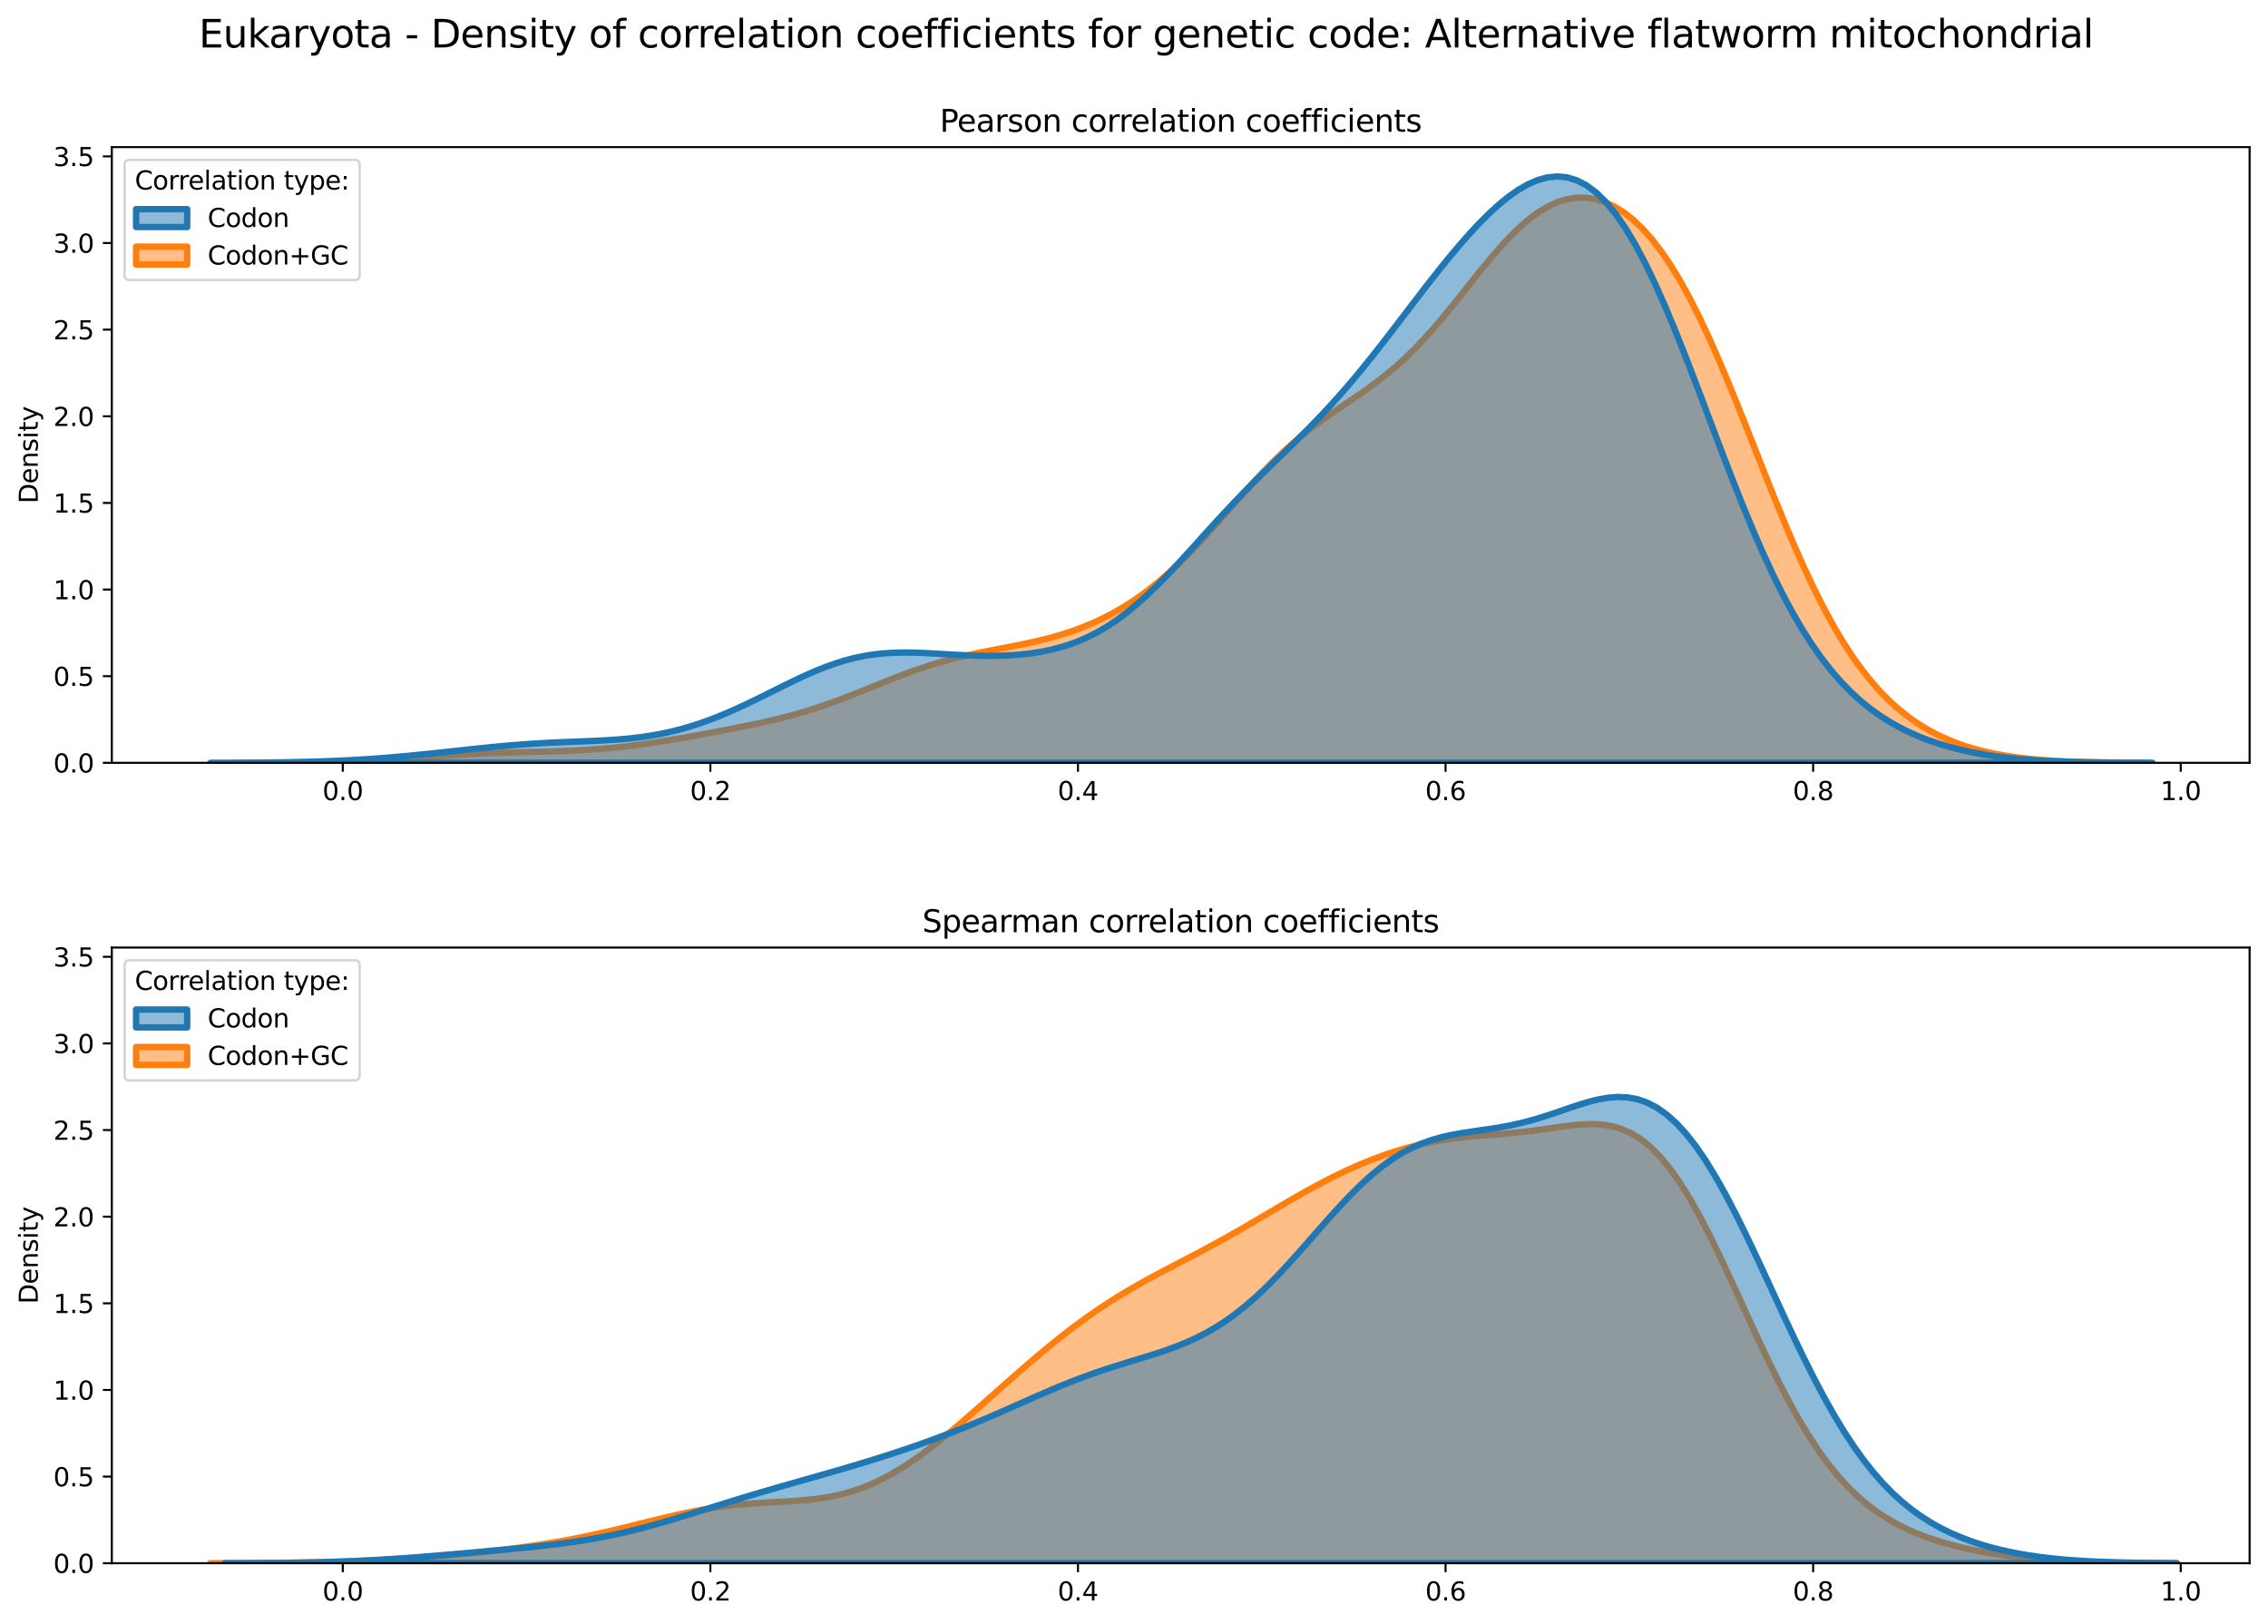 <?xml version="1.0" encoding="utf-8" standalone="no"?>
<!DOCTYPE svg PUBLIC "-//W3C//DTD SVG 1.1//EN"
  "http://www.w3.org/Graphics/SVG/1.1/DTD/svg11.dtd">
<svg xmlns:xlink="http://www.w3.org/1999/xlink" width="887.981pt" height="635.878pt" viewBox="0 0 887.981 635.878" xmlns="http://www.w3.org/2000/svg" version="1.1">
 <defs>
  <style type="text/css">*{stroke-linejoin: round; stroke-linecap: butt}</style>
 </defs>
 <g id="figure_1">
  <g id="patch_1">
   <path d="M 0 635.878 
L 887.981 635.878 
L 887.981 0 
L 0 0 
z
" style="fill: #ffffff"/>
  </g>
  <g id="axes_1">
   <g id="patch_2">
    <path d="M 43.781 298.643 
L 880.781 298.643 
L 880.781 57.6 
L 43.781 57.6 
z
" style="fill: #ffffff"/>
   </g>
   <g id="PolyCollection_1">
    <defs>
     <path id="mb42e836209" d="M 100.149 -337.262 
L 100.149 -337.235 
L 103.868 -337.235 
L 107.588 -337.235 
L 111.307 -337.235 
L 115.027 -337.235 
L 118.746 -337.235 
L 122.466 -337.235 
L 126.185 -337.235 
L 129.905 -337.235 
L 133.624 -337.235 
L 137.344 -337.235 
L 141.063 -337.235 
L 144.782 -337.235 
L 148.502 -337.235 
L 152.221 -337.235 
L 155.941 -337.235 
L 159.66 -337.235 
L 163.38 -337.235 
L 167.099 -337.235 
L 170.819 -337.235 
L 174.538 -337.235 
L 178.258 -337.235 
L 181.977 -337.235 
L 185.697 -337.235 
L 189.416 -337.235 
L 193.136 -337.235 
L 196.855 -337.235 
L 200.574 -337.235 
L 204.294 -337.235 
L 208.013 -337.235 
L 211.733 -337.235 
L 215.452 -337.235 
L 219.172 -337.235 
L 222.891 -337.235 
L 226.611 -337.235 
L 230.33 -337.235 
L 234.05 -337.235 
L 237.769 -337.235 
L 241.489 -337.235 
L 245.208 -337.235 
L 248.928 -337.235 
L 252.647 -337.235 
L 256.367 -337.235 
L 260.086 -337.235 
L 263.805 -337.235 
L 267.525 -337.235 
L 271.244 -337.235 
L 274.964 -337.235 
L 278.683 -337.235 
L 282.403 -337.235 
L 286.122 -337.235 
L 289.842 -337.235 
L 293.561 -337.235 
L 297.281 -337.235 
L 301 -337.235 
L 304.72 -337.235 
L 308.439 -337.235 
L 312.159 -337.235 
L 315.878 -337.235 
L 319.598 -337.235 
L 323.317 -337.235 
L 327.036 -337.235 
L 330.756 -337.235 
L 334.475 -337.235 
L 338.195 -337.235 
L 341.914 -337.235 
L 345.634 -337.235 
L 349.353 -337.235 
L 353.073 -337.235 
L 356.792 -337.235 
L 360.512 -337.235 
L 364.231 -337.235 
L 367.951 -337.235 
L 371.67 -337.235 
L 375.39 -337.235 
L 379.109 -337.235 
L 382.829 -337.235 
L 386.548 -337.235 
L 390.267 -337.235 
L 393.987 -337.235 
L 397.706 -337.235 
L 401.426 -337.235 
L 405.145 -337.235 
L 408.865 -337.235 
L 412.584 -337.235 
L 416.304 -337.235 
L 420.023 -337.235 
L 423.743 -337.235 
L 427.462 -337.235 
L 431.182 -337.235 
L 434.901 -337.235 
L 438.621 -337.235 
L 442.34 -337.235 
L 446.059 -337.235 
L 449.779 -337.235 
L 453.498 -337.235 
L 457.218 -337.235 
L 460.937 -337.235 
L 464.657 -337.235 
L 468.376 -337.235 
L 472.096 -337.235 
L 475.815 -337.235 
L 479.535 -337.235 
L 483.254 -337.235 
L 486.974 -337.235 
L 490.693 -337.235 
L 494.413 -337.235 
L 498.132 -337.235 
L 501.852 -337.235 
L 505.571 -337.235 
L 509.29 -337.235 
L 513.01 -337.235 
L 516.729 -337.235 
L 520.449 -337.235 
L 524.168 -337.235 
L 527.888 -337.235 
L 531.607 -337.235 
L 535.327 -337.235 
L 539.046 -337.235 
L 542.766 -337.235 
L 546.485 -337.235 
L 550.205 -337.235 
L 553.924 -337.235 
L 557.644 -337.235 
L 561.363 -337.235 
L 565.083 -337.235 
L 568.802 -337.235 
L 572.521 -337.235 
L 576.241 -337.235 
L 579.96 -337.235 
L 583.68 -337.235 
L 587.399 -337.235 
L 591.119 -337.235 
L 594.838 -337.235 
L 598.558 -337.235 
L 602.277 -337.235 
L 605.997 -337.235 
L 609.716 -337.235 
L 613.436 -337.235 
L 617.155 -337.235 
L 620.875 -337.235 
L 624.594 -337.235 
L 628.313 -337.235 
L 632.033 -337.235 
L 635.752 -337.235 
L 639.472 -337.235 
L 643.191 -337.235 
L 646.911 -337.235 
L 650.63 -337.235 
L 654.35 -337.235 
L 658.069 -337.235 
L 661.789 -337.235 
L 665.508 -337.235 
L 669.228 -337.235 
L 672.947 -337.235 
L 676.667 -337.235 
L 680.386 -337.235 
L 684.106 -337.235 
L 687.825 -337.235 
L 691.544 -337.235 
L 695.264 -337.235 
L 698.983 -337.235 
L 702.703 -337.235 
L 706.422 -337.235 
L 710.142 -337.235 
L 713.861 -337.235 
L 717.581 -337.235 
L 721.3 -337.235 
L 725.02 -337.235 
L 728.739 -337.235 
L 732.459 -337.235 
L 736.178 -337.235 
L 739.898 -337.235 
L 743.617 -337.235 
L 747.337 -337.235 
L 751.056 -337.235 
L 754.775 -337.235 
L 758.495 -337.235 
L 762.214 -337.235 
L 765.934 -337.235 
L 769.653 -337.235 
L 773.373 -337.235 
L 777.092 -337.235 
L 780.812 -337.235 
L 784.531 -337.235 
L 788.251 -337.235 
L 791.97 -337.235 
L 795.69 -337.235 
L 799.409 -337.235 
L 803.129 -337.235 
L 806.848 -337.235 
L 810.567 -337.235 
L 814.287 -337.235 
L 818.006 -337.235 
L 821.726 -337.235 
L 825.445 -337.235 
L 829.165 -337.235 
L 832.884 -337.235 
L 836.604 -337.235 
L 840.323 -337.235 
L 840.323 -337.264 
L 840.323 -337.264 
L 836.604 -337.278 
L 832.884 -337.299 
L 829.165 -337.328 
L 825.445 -337.368 
L 821.726 -337.423 
L 818.006 -337.497 
L 814.287 -337.594 
L 810.567 -337.722 
L 806.848 -337.886 
L 803.129 -338.095 
L 799.409 -338.357 
L 795.69 -338.683 
L 791.97 -339.081 
L 788.251 -339.565 
L 784.531 -340.147 
L 780.812 -340.839 
L 777.092 -341.657 
L 773.373 -342.617 
L 769.653 -343.737 
L 765.934 -345.037 
L 762.214 -346.538 
L 758.495 -348.266 
L 754.775 -350.248 
L 751.056 -352.515 
L 747.337 -355.1 
L 743.617 -358.037 
L 739.898 -361.363 
L 736.178 -365.115 
L 732.459 -369.328 
L 728.739 -374.033 
L 725.02 -379.259 
L 721.3 -385.025 
L 717.581 -391.34 
L 713.861 -398.203 
L 710.142 -405.598 
L 706.422 -413.493 
L 702.703 -421.843 
L 698.983 -430.584 
L 695.264 -439.639 
L 691.544 -448.917 
L 687.825 -458.319 
L 684.106 -467.735 
L 680.386 -477.057 
L 676.667 -486.176 
L 672.947 -494.988 
L 669.228 -503.401 
L 665.508 -511.333 
L 661.789 -518.719 
L 658.069 -525.509 
L 654.35 -531.67 
L 650.63 -537.181 
L 646.911 -542.037 
L 643.191 -546.241 
L 639.472 -549.804 
L 635.752 -552.74 
L 632.033 -555.064 
L 628.313 -556.788 
L 624.594 -557.924 
L 620.875 -558.48 
L 617.155 -558.46 
L 613.436 -557.87 
L 609.716 -556.716 
L 605.997 -555.008 
L 602.277 -552.763 
L 598.558 -550.009 
L 594.838 -546.783 
L 591.119 -543.134 
L 587.399 -539.123 
L 583.68 -534.822 
L 579.96 -530.308 
L 576.241 -525.666 
L 572.521 -520.979 
L 568.802 -516.327 
L 565.083 -511.783 
L 561.363 -507.41 
L 557.644 -503.256 
L 553.924 -499.354 
L 550.205 -495.72 
L 546.485 -492.352 
L 542.766 -489.234 
L 539.046 -486.336 
L 535.327 -483.616 
L 531.607 -481.022 
L 527.888 -478.498 
L 524.168 -475.986 
L 520.449 -473.427 
L 516.729 -470.77 
L 513.01 -467.968 
L 509.29 -464.986 
L 505.571 -461.799 
L 501.852 -458.398 
L 498.132 -454.785 
L 494.413 -450.976 
L 490.693 -446.999 
L 486.974 -442.895 
L 483.254 -438.709 
L 479.535 -434.492 
L 475.815 -430.297 
L 472.096 -426.175 
L 468.376 -422.172 
L 464.657 -418.327 
L 460.937 -414.673 
L 457.218 -411.232 
L 453.498 -408.019 
L 449.779 -405.039 
L 446.059 -402.293 
L 442.34 -399.776 
L 438.621 -397.479 
L 434.901 -395.391 
L 431.182 -393.501 
L 427.462 -391.796 
L 423.743 -390.263 
L 420.023 -388.889 
L 416.304 -387.66 
L 412.584 -386.561 
L 408.865 -385.576 
L 405.145 -384.687 
L 401.426 -383.874 
L 397.706 -383.118 
L 393.987 -382.396 
L 390.267 -381.687 
L 386.548 -380.967 
L 382.829 -380.217 
L 379.109 -379.417 
L 375.39 -378.552 
L 371.67 -377.607 
L 367.951 -376.574 
L 364.231 -375.45 
L 360.512 -374.234 
L 356.792 -372.934 
L 353.073 -371.558 
L 349.353 -370.121 
L 345.634 -368.642 
L 341.914 -367.139 
L 338.195 -365.633 
L 334.475 -364.145 
L 330.756 -362.694 
L 327.036 -361.297 
L 323.317 -359.967 
L 319.598 -358.712 
L 315.878 -357.538 
L 312.159 -356.445 
L 308.439 -355.429 
L 304.72 -354.485 
L 301 -353.604 
L 297.281 -352.775 
L 293.561 -351.988 
L 289.842 -351.233 
L 286.122 -350.502 
L 282.403 -349.787 
L 278.683 -349.086 
L 274.964 -348.395 
L 271.244 -347.717 
L 267.525 -347.054 
L 263.805 -346.411 
L 260.086 -345.793 
L 256.367 -345.208 
L 252.647 -344.66 
L 248.928 -344.155 
L 245.208 -343.697 
L 241.489 -343.289 
L 237.769 -342.932 
L 234.05 -342.625 
L 230.33 -342.366 
L 226.611 -342.15 
L 222.891 -341.972 
L 219.172 -341.826 
L 215.452 -341.705 
L 211.733 -341.6 
L 208.013 -341.503 
L 204.294 -341.407 
L 200.574 -341.304 
L 196.855 -341.188 
L 193.136 -341.055 
L 189.416 -340.901 
L 185.697 -340.724 
L 181.977 -340.525 
L 178.258 -340.305 
L 174.538 -340.068 
L 170.819 -339.817 
L 167.099 -339.56 
L 163.38 -339.3 
L 159.66 -339.045 
L 155.941 -338.799 
L 152.221 -338.567 
L 148.502 -338.353 
L 144.782 -338.159 
L 141.063 -337.987 
L 137.344 -337.838 
L 133.624 -337.711 
L 129.905 -337.605 
L 126.185 -337.518 
L 122.466 -337.448 
L 118.746 -337.393 
L 115.027 -337.35 
L 111.307 -337.318 
L 107.588 -337.293 
L 103.868 -337.275 
L 100.149 -337.262 
z
" style="stroke: #ff7f0e; stroke-width: 2.5"/>
    </defs>
    <g clip-path="url(#pe772ce2eef)">
     <use xlink:href="#mb42e836209" x="0" y="635.878" style="fill: #ff7f0e; fill-opacity: 0.5; stroke: #ff7f0e; stroke-width: 2.5"/>
    </g>
   </g>
   <g id="PolyCollection_2">
    <defs>
     <path id="mbcb9514845" d="M 82.417 -337.251 
L 82.417 -337.235 
L 86.238 -337.235 
L 90.058 -337.235 
L 93.879 -337.235 
L 97.7 -337.235 
L 101.521 -337.235 
L 105.342 -337.235 
L 109.163 -337.235 
L 112.984 -337.235 
L 116.804 -337.235 
L 120.625 -337.235 
L 124.446 -337.235 
L 128.267 -337.235 
L 132.088 -337.235 
L 135.909 -337.235 
L 139.729 -337.235 
L 143.55 -337.235 
L 147.371 -337.235 
L 151.192 -337.235 
L 155.013 -337.235 
L 158.834 -337.235 
L 162.654 -337.235 
L 166.475 -337.235 
L 170.296 -337.235 
L 174.117 -337.235 
L 177.938 -337.235 
L 181.759 -337.235 
L 185.579 -337.235 
L 189.4 -337.235 
L 193.221 -337.235 
L 197.042 -337.235 
L 200.863 -337.235 
L 204.684 -337.235 
L 208.505 -337.235 
L 212.325 -337.235 
L 216.146 -337.235 
L 219.967 -337.235 
L 223.788 -337.235 
L 227.609 -337.235 
L 231.43 -337.235 
L 235.25 -337.235 
L 239.071 -337.235 
L 242.892 -337.235 
L 246.713 -337.235 
L 250.534 -337.235 
L 254.355 -337.235 
L 258.175 -337.235 
L 261.996 -337.235 
L 265.817 -337.235 
L 269.638 -337.235 
L 273.459 -337.235 
L 277.28 -337.235 
L 281.1 -337.235 
L 284.921 -337.235 
L 288.742 -337.235 
L 292.563 -337.235 
L 296.384 -337.235 
L 300.205 -337.235 
L 304.026 -337.235 
L 307.846 -337.235 
L 311.667 -337.235 
L 315.488 -337.235 
L 319.309 -337.235 
L 323.13 -337.235 
L 326.951 -337.235 
L 330.771 -337.235 
L 334.592 -337.235 
L 338.413 -337.235 
L 342.234 -337.235 
L 346.055 -337.235 
L 349.876 -337.235 
L 353.696 -337.235 
L 357.517 -337.235 
L 361.338 -337.235 
L 365.159 -337.235 
L 368.98 -337.235 
L 372.801 -337.235 
L 376.621 -337.235 
L 380.442 -337.235 
L 384.263 -337.235 
L 388.084 -337.235 
L 391.905 -337.235 
L 395.726 -337.235 
L 399.547 -337.235 
L 403.367 -337.235 
L 407.188 -337.235 
L 411.009 -337.235 
L 414.83 -337.235 
L 418.651 -337.235 
L 422.472 -337.235 
L 426.292 -337.235 
L 430.113 -337.235 
L 433.934 -337.235 
L 437.755 -337.235 
L 441.576 -337.235 
L 445.397 -337.235 
L 449.217 -337.235 
L 453.038 -337.235 
L 456.859 -337.235 
L 460.68 -337.235 
L 464.501 -337.235 
L 468.322 -337.235 
L 472.142 -337.235 
L 475.963 -337.235 
L 479.784 -337.235 
L 483.605 -337.235 
L 487.426 -337.235 
L 491.247 -337.235 
L 495.067 -337.235 
L 498.888 -337.235 
L 502.709 -337.235 
L 506.53 -337.235 
L 510.351 -337.235 
L 514.172 -337.235 
L 517.993 -337.235 
L 521.813 -337.235 
L 525.634 -337.235 
L 529.455 -337.235 
L 533.276 -337.235 
L 537.097 -337.235 
L 540.918 -337.235 
L 544.738 -337.235 
L 548.559 -337.235 
L 552.38 -337.235 
L 556.201 -337.235 
L 560.022 -337.235 
L 563.843 -337.235 
L 567.663 -337.235 
L 571.484 -337.235 
L 575.305 -337.235 
L 579.126 -337.235 
L 582.947 -337.235 
L 586.768 -337.235 
L 590.588 -337.235 
L 594.409 -337.235 
L 598.23 -337.235 
L 602.051 -337.235 
L 605.872 -337.235 
L 609.693 -337.235 
L 613.514 -337.235 
L 617.334 -337.235 
L 621.155 -337.235 
L 624.976 -337.235 
L 628.797 -337.235 
L 632.618 -337.235 
L 636.439 -337.235 
L 640.259 -337.235 
L 644.08 -337.235 
L 647.901 -337.235 
L 651.722 -337.235 
L 655.543 -337.235 
L 659.364 -337.235 
L 663.184 -337.235 
L 667.005 -337.235 
L 670.826 -337.235 
L 674.647 -337.235 
L 678.468 -337.235 
L 682.289 -337.235 
L 686.109 -337.235 
L 689.93 -337.235 
L 693.751 -337.235 
L 697.572 -337.235 
L 701.393 -337.235 
L 705.214 -337.235 
L 709.035 -337.235 
L 712.855 -337.235 
L 716.676 -337.235 
L 720.497 -337.235 
L 724.318 -337.235 
L 728.139 -337.235 
L 731.96 -337.235 
L 735.78 -337.235 
L 739.601 -337.235 
L 743.422 -337.235 
L 747.243 -337.235 
L 751.064 -337.235 
L 754.885 -337.235 
L 758.705 -337.235 
L 762.526 -337.235 
L 766.347 -337.235 
L 770.168 -337.235 
L 773.989 -337.235 
L 777.81 -337.235 
L 781.63 -337.235 
L 785.451 -337.235 
L 789.272 -337.235 
L 793.093 -337.235 
L 796.914 -337.235 
L 800.735 -337.235 
L 804.556 -337.235 
L 808.376 -337.235 
L 812.197 -337.235 
L 816.018 -337.235 
L 819.839 -337.235 
L 823.66 -337.235 
L 827.481 -337.235 
L 831.301 -337.235 
L 835.122 -337.235 
L 838.943 -337.235 
L 842.764 -337.235 
L 842.764 -337.255 
L 842.764 -337.255 
L 838.943 -337.265 
L 835.122 -337.28 
L 831.301 -337.3 
L 827.481 -337.328 
L 823.66 -337.366 
L 819.839 -337.417 
L 816.018 -337.485 
L 812.197 -337.575 
L 808.376 -337.69 
L 804.556 -337.836 
L 800.735 -338.021 
L 796.914 -338.249 
L 793.093 -338.53 
L 789.272 -338.871 
L 785.451 -339.279 
L 781.63 -339.764 
L 777.81 -340.335 
L 773.989 -341.001 
L 770.168 -341.773 
L 766.347 -342.661 
L 762.526 -343.678 
L 758.705 -344.838 
L 754.885 -346.157 
L 751.064 -347.653 
L 747.243 -349.348 
L 743.422 -351.267 
L 739.601 -353.438 
L 735.78 -355.893 
L 731.96 -358.667 
L 728.139 -361.797 
L 724.318 -365.323 
L 720.497 -369.284 
L 716.676 -373.719 
L 712.855 -378.663 
L 709.035 -384.147 
L 705.214 -390.192 
L 701.393 -396.813 
L 697.572 -404.013 
L 693.751 -411.778 
L 689.93 -420.084 
L 686.109 -428.889 
L 682.289 -438.134 
L 678.468 -447.744 
L 674.647 -457.632 
L 670.826 -467.693 
L 667.005 -477.815 
L 663.184 -487.875 
L 659.364 -497.749 
L 655.543 -507.311 
L 651.722 -516.44 
L 647.901 -525.02 
L 644.08 -532.952 
L 640.259 -540.147 
L 636.439 -546.536 
L 632.618 -552.068 
L 628.797 -556.713 
L 624.976 -560.459 
L 621.155 -563.311 
L 617.334 -565.293 
L 613.514 -566.44 
L 609.693 -566.8 
L 605.872 -566.427 
L 602.051 -565.382 
L 598.23 -563.727 
L 594.409 -561.525 
L 590.588 -558.836 
L 586.768 -555.719 
L 582.947 -552.225 
L 579.126 -548.406 
L 575.305 -544.304 
L 571.484 -539.963 
L 567.663 -535.419 
L 563.843 -530.711 
L 560.022 -525.874 
L 556.201 -520.943 
L 552.38 -515.956 
L 548.559 -510.949 
L 544.738 -505.958 
L 540.918 -501.021 
L 537.097 -496.17 
L 533.276 -491.434 
L 529.455 -486.838 
L 525.634 -482.396 
L 521.813 -478.115 
L 517.993 -473.991 
L 514.172 -470.01 
L 510.351 -466.149 
L 506.53 -462.376 
L 502.709 -458.656 
L 498.888 -454.949 
L 495.067 -451.22 
L 491.247 -447.434 
L 487.426 -443.569 
L 483.605 -439.61 
L 479.784 -435.555 
L 475.963 -431.415 
L 472.142 -427.213 
L 468.322 -422.982 
L 464.501 -418.765 
L 460.68 -414.608 
L 456.859 -410.562 
L 453.038 -406.675 
L 449.217 -402.99 
L 445.397 -399.546 
L 441.576 -396.373 
L 437.755 -393.492 
L 433.934 -390.912 
L 430.113 -388.636 
L 426.292 -386.657 
L 422.472 -384.964 
L 418.651 -383.537 
L 414.83 -382.356 
L 411.009 -381.397 
L 407.188 -380.638 
L 403.367 -380.055 
L 399.547 -379.629 
L 395.726 -379.341 
L 391.905 -379.173 
L 388.084 -379.111 
L 384.263 -379.14 
L 380.442 -379.245 
L 376.621 -379.409 
L 372.801 -379.615 
L 368.98 -379.84 
L 365.159 -380.061 
L 361.338 -380.25 
L 357.517 -380.377 
L 353.696 -380.413 
L 349.876 -380.327 
L 346.055 -380.093 
L 342.234 -379.687 
L 338.413 -379.092 
L 334.592 -378.297 
L 330.771 -377.301 
L 326.951 -376.11 
L 323.13 -374.736 
L 319.309 -373.201 
L 315.488 -371.53 
L 311.667 -369.753 
L 307.846 -367.901 
L 304.026 -366.007 
L 300.205 -364.1 
L 296.384 -362.212 
L 292.563 -360.367 
L 288.742 -358.589 
L 284.921 -356.898 
L 281.1 -355.31 
L 277.28 -353.839 
L 273.459 -352.494 
L 269.638 -351.283 
L 265.817 -350.209 
L 261.996 -349.272 
L 258.175 -348.471 
L 254.355 -347.799 
L 250.534 -347.247 
L 246.713 -346.802 
L 242.892 -346.449 
L 239.071 -346.173 
L 235.25 -345.954 
L 231.43 -345.776 
L 227.609 -345.621 
L 223.788 -345.472 
L 219.967 -345.316 
L 216.146 -345.142 
L 212.325 -344.942 
L 208.505 -344.711 
L 204.684 -344.446 
L 200.863 -344.147 
L 197.042 -343.817 
L 193.221 -343.459 
L 189.4 -343.078 
L 185.579 -342.679 
L 181.759 -342.269 
L 177.938 -341.854 
L 174.117 -341.438 
L 170.296 -341.028 
L 166.475 -340.629 
L 162.654 -340.244 
L 158.834 -339.878 
L 155.013 -339.534 
L 151.192 -339.215 
L 147.371 -338.922 
L 143.55 -338.657 
L 139.729 -338.42 
L 135.909 -338.212 
L 132.088 -338.03 
L 128.267 -337.874 
L 124.446 -337.742 
L 120.625 -337.632 
L 116.804 -337.542 
L 112.984 -337.469 
L 109.163 -337.411 
L 105.342 -337.366 
L 101.521 -337.331 
L 97.7 -337.304 
L 93.879 -337.284 
L 90.058 -337.269 
L 86.238 -337.258 
L 82.417 -337.251 
z
" style="stroke: #1f77b4; stroke-width: 2.5"/>
    </defs>
    <g clip-path="url(#pe772ce2eef)">
     <use xlink:href="#mbcb9514845" x="0" y="635.878" style="fill: #1f77b4; fill-opacity: 0.5; stroke: #1f77b4; stroke-width: 2.5"/>
    </g>
   </g>
   <g id="matplotlib.axis_1">
    <g id="xtick_1">
     <g id="line2d_1">
      <defs>
       <path id="m7fd7c485cd" d="M 0 0 
L 0 3.5 
" style="stroke: #000000; stroke-width: 0.8"/>
      </defs>
      <g>
       <use xlink:href="#m7fd7c485cd" x="134.211" y="298.643" style="stroke: #000000; stroke-width: 0.8"/>
      </g>
     </g>
     <g id="text_1">
      <!-- 0.0 -->
      <g transform="translate(126.259 313.242) scale(0.1 -0.1)">
       <defs>
        <path id="DejaVuSans-30" d="M 2034 4250 
Q 1547 4250 1301 3770 
Q 1056 3291 1056 2328 
Q 1056 1369 1301 889 
Q 1547 409 2034 409 
Q 2525 409 2770 889 
Q 3016 1369 3016 2328 
Q 3016 3291 2770 3770 
Q 2525 4250 2034 4250 
z
M 2034 4750 
Q 2819 4750 3233 4129 
Q 3647 3509 3647 2328 
Q 3647 1150 3233 529 
Q 2819 -91 2034 -91 
Q 1250 -91 836 529 
Q 422 1150 422 2328 
Q 422 3509 836 4129 
Q 1250 4750 2034 4750 
z
" transform="scale(0.016)"/>
        <path id="DejaVuSans-2e" d="M 684 794 
L 1344 794 
L 1344 0 
L 684 0 
L 684 794 
z
" transform="scale(0.016)"/>
       </defs>
       <use xlink:href="#DejaVuSans-30"/>
       <use xlink:href="#DejaVuSans-2e" x="63.623"/>
       <use xlink:href="#DejaVuSans-30" x="95.41"/>
      </g>
     </g>
    </g>
    <g id="xtick_2">
     <g id="line2d_2">
      <g>
       <use xlink:href="#m7fd7c485cd" x="278.131" y="298.643" style="stroke: #000000; stroke-width: 0.8"/>
      </g>
     </g>
     <g id="text_2">
      <!-- 0.2 -->
      <g transform="translate(270.18 313.242) scale(0.1 -0.1)">
       <defs>
        <path id="DejaVuSans-32" d="M 1228 531 
L 3431 531 
L 3431 0 
L 469 0 
L 469 531 
Q 828 903 1448 1529 
Q 2069 2156 2228 2338 
Q 2531 2678 2651 2914 
Q 2772 3150 2772 3378 
Q 2772 3750 2511 3984 
Q 2250 4219 1831 4219 
Q 1534 4219 1204 4116 
Q 875 4013 500 3803 
L 500 4441 
Q 881 4594 1212 4672 
Q 1544 4750 1819 4750 
Q 2544 4750 2975 4387 
Q 3406 4025 3406 3419 
Q 3406 3131 3298 2873 
Q 3191 2616 2906 2266 
Q 2828 2175 2409 1742 
Q 1991 1309 1228 531 
z
" transform="scale(0.016)"/>
       </defs>
       <use xlink:href="#DejaVuSans-30"/>
       <use xlink:href="#DejaVuSans-2e" x="63.623"/>
       <use xlink:href="#DejaVuSans-32" x="95.41"/>
      </g>
     </g>
    </g>
    <g id="xtick_3">
     <g id="line2d_3">
      <g>
       <use xlink:href="#m7fd7c485cd" x="422.052" y="298.643" style="stroke: #000000; stroke-width: 0.8"/>
      </g>
     </g>
     <g id="text_3">
      <!-- 0.4 -->
      <g transform="translate(414.1 313.242) scale(0.1 -0.1)">
       <defs>
        <path id="DejaVuSans-34" d="M 2419 4116 
L 825 1625 
L 2419 1625 
L 2419 4116 
z
M 2253 4666 
L 3047 4666 
L 3047 1625 
L 3713 1625 
L 3713 1100 
L 3047 1100 
L 3047 0 
L 2419 0 
L 2419 1100 
L 313 1100 
L 313 1709 
L 2253 4666 
z
" transform="scale(0.016)"/>
       </defs>
       <use xlink:href="#DejaVuSans-30"/>
       <use xlink:href="#DejaVuSans-2e" x="63.623"/>
       <use xlink:href="#DejaVuSans-34" x="95.41"/>
      </g>
     </g>
    </g>
    <g id="xtick_4">
     <g id="line2d_4">
      <g>
       <use xlink:href="#m7fd7c485cd" x="565.972" y="298.643" style="stroke: #000000; stroke-width: 0.8"/>
      </g>
     </g>
     <g id="text_4">
      <!-- 0.6 -->
      <g transform="translate(558.021 313.242) scale(0.1 -0.1)">
       <defs>
        <path id="DejaVuSans-36" d="M 2113 2584 
Q 1688 2584 1439 2293 
Q 1191 2003 1191 1497 
Q 1191 994 1439 701 
Q 1688 409 2113 409 
Q 2538 409 2786 701 
Q 3034 994 3034 1497 
Q 3034 2003 2786 2293 
Q 2538 2584 2113 2584 
z
M 3366 4563 
L 3366 3988 
Q 3128 4100 2886 4159 
Q 2644 4219 2406 4219 
Q 1781 4219 1451 3797 
Q 1122 3375 1075 2522 
Q 1259 2794 1537 2939 
Q 1816 3084 2150 3084 
Q 2853 3084 3261 2657 
Q 3669 2231 3669 1497 
Q 3669 778 3244 343 
Q 2819 -91 2113 -91 
Q 1303 -91 875 529 
Q 447 1150 447 2328 
Q 447 3434 972 4092 
Q 1497 4750 2381 4750 
Q 2619 4750 2861 4703 
Q 3103 4656 3366 4563 
z
" transform="scale(0.016)"/>
       </defs>
       <use xlink:href="#DejaVuSans-30"/>
       <use xlink:href="#DejaVuSans-2e" x="63.623"/>
       <use xlink:href="#DejaVuSans-36" x="95.41"/>
      </g>
     </g>
    </g>
    <g id="xtick_5">
     <g id="line2d_5">
      <g>
       <use xlink:href="#m7fd7c485cd" x="709.893" y="298.643" style="stroke: #000000; stroke-width: 0.8"/>
      </g>
     </g>
     <g id="text_5">
      <!-- 0.8 -->
      <g transform="translate(701.941 313.242) scale(0.1 -0.1)">
       <defs>
        <path id="DejaVuSans-38" d="M 2034 2216 
Q 1584 2216 1326 1975 
Q 1069 1734 1069 1313 
Q 1069 891 1326 650 
Q 1584 409 2034 409 
Q 2484 409 2743 651 
Q 3003 894 3003 1313 
Q 3003 1734 2745 1975 
Q 2488 2216 2034 2216 
z
M 1403 2484 
Q 997 2584 770 2862 
Q 544 3141 544 3541 
Q 544 4100 942 4425 
Q 1341 4750 2034 4750 
Q 2731 4750 3128 4425 
Q 3525 4100 3525 3541 
Q 3525 3141 3298 2862 
Q 3072 2584 2669 2484 
Q 3125 2378 3379 2068 
Q 3634 1759 3634 1313 
Q 3634 634 3220 271 
Q 2806 -91 2034 -91 
Q 1263 -91 848 271 
Q 434 634 434 1313 
Q 434 1759 690 2068 
Q 947 2378 1403 2484 
z
M 1172 3481 
Q 1172 3119 1398 2916 
Q 1625 2713 2034 2713 
Q 2441 2713 2670 2916 
Q 2900 3119 2900 3481 
Q 2900 3844 2670 4047 
Q 2441 4250 2034 4250 
Q 1625 4250 1398 4047 
Q 1172 3844 1172 3481 
z
" transform="scale(0.016)"/>
       </defs>
       <use xlink:href="#DejaVuSans-30"/>
       <use xlink:href="#DejaVuSans-2e" x="63.623"/>
       <use xlink:href="#DejaVuSans-38" x="95.41"/>
      </g>
     </g>
    </g>
    <g id="xtick_6">
     <g id="line2d_6">
      <g>
       <use xlink:href="#m7fd7c485cd" x="853.813" y="298.643" style="stroke: #000000; stroke-width: 0.8"/>
      </g>
     </g>
     <g id="text_6">
      <!-- 1.0 -->
      <g transform="translate(845.862 313.242) scale(0.1 -0.1)">
       <defs>
        <path id="DejaVuSans-31" d="M 794 531 
L 1825 531 
L 1825 4091 
L 703 3866 
L 703 4441 
L 1819 4666 
L 2450 4666 
L 2450 531 
L 3481 531 
L 3481 0 
L 794 0 
L 794 531 
z
" transform="scale(0.016)"/>
       </defs>
       <use xlink:href="#DejaVuSans-31"/>
       <use xlink:href="#DejaVuSans-2e" x="63.623"/>
       <use xlink:href="#DejaVuSans-30" x="95.41"/>
      </g>
     </g>
    </g>
   </g>
   <g id="matplotlib.axis_2">
    <g id="ytick_1">
     <g id="line2d_7">
      <defs>
       <path id="m5baa8a4e01" d="M 0 0 
L -3.5 0 
" style="stroke: #000000; stroke-width: 0.8"/>
      </defs>
      <g>
       <use xlink:href="#m5baa8a4e01" x="43.781" y="298.643" style="stroke: #000000; stroke-width: 0.8"/>
      </g>
     </g>
     <g id="text_7">
      <!-- 0.0 -->
      <g transform="translate(20.878 302.443) scale(0.1 -0.1)">
       <use xlink:href="#DejaVuSans-30"/>
       <use xlink:href="#DejaVuSans-2e" x="63.623"/>
       <use xlink:href="#DejaVuSans-30" x="95.41"/>
      </g>
     </g>
    </g>
    <g id="ytick_2">
     <g id="line2d_8">
      <g>
       <use xlink:href="#m5baa8a4e01" x="43.781" y="264.727" style="stroke: #000000; stroke-width: 0.8"/>
      </g>
     </g>
     <g id="text_8">
      <!-- 0.5 -->
      <g transform="translate(20.878 268.526) scale(0.1 -0.1)">
       <defs>
        <path id="DejaVuSans-35" d="M 691 4666 
L 3169 4666 
L 3169 4134 
L 1269 4134 
L 1269 2991 
Q 1406 3038 1543 3061 
Q 1681 3084 1819 3084 
Q 2600 3084 3056 2656 
Q 3513 2228 3513 1497 
Q 3513 744 3044 326 
Q 2575 -91 1722 -91 
Q 1428 -91 1123 -41 
Q 819 9 494 109 
L 494 744 
Q 775 591 1075 516 
Q 1375 441 1709 441 
Q 2250 441 2565 725 
Q 2881 1009 2881 1497 
Q 2881 1984 2565 2268 
Q 2250 2553 1709 2553 
Q 1456 2553 1204 2497 
Q 953 2441 691 2322 
L 691 4666 
z
" transform="scale(0.016)"/>
       </defs>
       <use xlink:href="#DejaVuSans-30"/>
       <use xlink:href="#DejaVuSans-2e" x="63.623"/>
       <use xlink:href="#DejaVuSans-35" x="95.41"/>
      </g>
     </g>
    </g>
    <g id="ytick_3">
     <g id="line2d_9">
      <g>
       <use xlink:href="#m5baa8a4e01" x="43.781" y="230.81" style="stroke: #000000; stroke-width: 0.8"/>
      </g>
     </g>
     <g id="text_9">
      <!-- 1.0 -->
      <g transform="translate(20.878 234.609) scale(0.1 -0.1)">
       <use xlink:href="#DejaVuSans-31"/>
       <use xlink:href="#DejaVuSans-2e" x="63.623"/>
       <use xlink:href="#DejaVuSans-30" x="95.41"/>
      </g>
     </g>
    </g>
    <g id="ytick_4">
     <g id="line2d_10">
      <g>
       <use xlink:href="#m5baa8a4e01" x="43.781" y="196.893" style="stroke: #000000; stroke-width: 0.8"/>
      </g>
     </g>
     <g id="text_10">
      <!-- 1.5 -->
      <g transform="translate(20.878 200.692) scale(0.1 -0.1)">
       <use xlink:href="#DejaVuSans-31"/>
       <use xlink:href="#DejaVuSans-2e" x="63.623"/>
       <use xlink:href="#DejaVuSans-35" x="95.41"/>
      </g>
     </g>
    </g>
    <g id="ytick_5">
     <g id="line2d_11">
      <g>
       <use xlink:href="#m5baa8a4e01" x="43.781" y="162.976" style="stroke: #000000; stroke-width: 0.8"/>
      </g>
     </g>
     <g id="text_11">
      <!-- 2.0 -->
      <g transform="translate(20.878 166.775) scale(0.1 -0.1)">
       <use xlink:href="#DejaVuSans-32"/>
       <use xlink:href="#DejaVuSans-2e" x="63.623"/>
       <use xlink:href="#DejaVuSans-30" x="95.41"/>
      </g>
     </g>
    </g>
    <g id="ytick_6">
     <g id="line2d_12">
      <g>
       <use xlink:href="#m5baa8a4e01" x="43.781" y="129.059" style="stroke: #000000; stroke-width: 0.8"/>
      </g>
     </g>
     <g id="text_12">
      <!-- 2.5 -->
      <g transform="translate(20.878 132.858) scale(0.1 -0.1)">
       <use xlink:href="#DejaVuSans-32"/>
       <use xlink:href="#DejaVuSans-2e" x="63.623"/>
       <use xlink:href="#DejaVuSans-35" x="95.41"/>
      </g>
     </g>
    </g>
    <g id="ytick_7">
     <g id="line2d_13">
      <g>
       <use xlink:href="#m5baa8a4e01" x="43.781" y="95.142" style="stroke: #000000; stroke-width: 0.8"/>
      </g>
     </g>
     <g id="text_13">
      <!-- 3.0 -->
      <g transform="translate(20.878 98.941) scale(0.1 -0.1)">
       <defs>
        <path id="DejaVuSans-33" d="M 2597 2516 
Q 3050 2419 3304 2112 
Q 3559 1806 3559 1356 
Q 3559 666 3084 287 
Q 2609 -91 1734 -91 
Q 1441 -91 1130 -33 
Q 819 25 488 141 
L 488 750 
Q 750 597 1062 519 
Q 1375 441 1716 441 
Q 2309 441 2620 675 
Q 2931 909 2931 1356 
Q 2931 1769 2642 2001 
Q 2353 2234 1838 2234 
L 1294 2234 
L 1294 2753 
L 1863 2753 
Q 2328 2753 2575 2939 
Q 2822 3125 2822 3475 
Q 2822 3834 2567 4026 
Q 2313 4219 1838 4219 
Q 1578 4219 1281 4162 
Q 984 4106 628 3988 
L 628 4550 
Q 988 4650 1302 4700 
Q 1616 4750 1894 4750 
Q 2613 4750 3031 4423 
Q 3450 4097 3450 3541 
Q 3450 3153 3228 2886 
Q 3006 2619 2597 2516 
z
" transform="scale(0.016)"/>
       </defs>
       <use xlink:href="#DejaVuSans-33"/>
       <use xlink:href="#DejaVuSans-2e" x="63.623"/>
       <use xlink:href="#DejaVuSans-30" x="95.41"/>
      </g>
     </g>
    </g>
    <g id="ytick_8">
     <g id="line2d_14">
      <g>
       <use xlink:href="#m5baa8a4e01" x="43.781" y="61.225" style="stroke: #000000; stroke-width: 0.8"/>
      </g>
     </g>
     <g id="text_14">
      <!-- 3.5 -->
      <g transform="translate(20.878 65.024) scale(0.1 -0.1)">
       <use xlink:href="#DejaVuSans-33"/>
       <use xlink:href="#DejaVuSans-2e" x="63.623"/>
       <use xlink:href="#DejaVuSans-35" x="95.41"/>
      </g>
     </g>
    </g>
    <g id="text_15">
     <!-- Density -->
     <g transform="translate(14.798 197.13) rotate(-90) scale(0.1 -0.1)">
      <defs>
       <path id="DejaVuSans-44" d="M 1259 4147 
L 1259 519 
L 2022 519 
Q 2988 519 3436 956 
Q 3884 1394 3884 2338 
Q 3884 3275 3436 3711 
Q 2988 4147 2022 4147 
L 1259 4147 
z
M 628 4666 
L 1925 4666 
Q 3281 4666 3915 4102 
Q 4550 3538 4550 2338 
Q 4550 1131 3912 565 
Q 3275 0 1925 0 
L 628 0 
L 628 4666 
z
" transform="scale(0.016)"/>
       <path id="DejaVuSans-65" d="M 3597 1894 
L 3597 1613 
L 953 1613 
Q 991 1019 1311 708 
Q 1631 397 2203 397 
Q 2534 397 2845 478 
Q 3156 559 3463 722 
L 3463 178 
Q 3153 47 2828 -22 
Q 2503 -91 2169 -91 
Q 1331 -91 842 396 
Q 353 884 353 1716 
Q 353 2575 817 3079 
Q 1281 3584 2069 3584 
Q 2775 3584 3186 3129 
Q 3597 2675 3597 1894 
z
M 3022 2063 
Q 3016 2534 2758 2815 
Q 2500 3097 2075 3097 
Q 1594 3097 1305 2825 
Q 1016 2553 972 2059 
L 3022 2063 
z
" transform="scale(0.016)"/>
       <path id="DejaVuSans-6e" d="M 3513 2113 
L 3513 0 
L 2938 0 
L 2938 2094 
Q 2938 2591 2744 2837 
Q 2550 3084 2163 3084 
Q 1697 3084 1428 2787 
Q 1159 2491 1159 1978 
L 1159 0 
L 581 0 
L 581 3500 
L 1159 3500 
L 1159 2956 
Q 1366 3272 1645 3428 
Q 1925 3584 2291 3584 
Q 2894 3584 3203 3211 
Q 3513 2838 3513 2113 
z
" transform="scale(0.016)"/>
       <path id="DejaVuSans-73" d="M 2834 3397 
L 2834 2853 
Q 2591 2978 2328 3040 
Q 2066 3103 1784 3103 
Q 1356 3103 1142 2972 
Q 928 2841 928 2578 
Q 928 2378 1081 2264 
Q 1234 2150 1697 2047 
L 1894 2003 
Q 2506 1872 2764 1633 
Q 3022 1394 3022 966 
Q 3022 478 2636 193 
Q 2250 -91 1575 -91 
Q 1294 -91 989 -36 
Q 684 19 347 128 
L 347 722 
Q 666 556 975 473 
Q 1284 391 1588 391 
Q 1994 391 2212 530 
Q 2431 669 2431 922 
Q 2431 1156 2273 1281 
Q 2116 1406 1581 1522 
L 1381 1569 
Q 847 1681 609 1914 
Q 372 2147 372 2553 
Q 372 3047 722 3315 
Q 1072 3584 1716 3584 
Q 2034 3584 2315 3537 
Q 2597 3491 2834 3397 
z
" transform="scale(0.016)"/>
       <path id="DejaVuSans-69" d="M 603 3500 
L 1178 3500 
L 1178 0 
L 603 0 
L 603 3500 
z
M 603 4863 
L 1178 4863 
L 1178 4134 
L 603 4134 
L 603 4863 
z
" transform="scale(0.016)"/>
       <path id="DejaVuSans-74" d="M 1172 4494 
L 1172 3500 
L 2356 3500 
L 2356 3053 
L 1172 3053 
L 1172 1153 
Q 1172 725 1289 603 
Q 1406 481 1766 481 
L 2356 481 
L 2356 0 
L 1766 0 
Q 1100 0 847 248 
Q 594 497 594 1153 
L 594 3053 
L 172 3053 
L 172 3500 
L 594 3500 
L 594 4494 
L 1172 4494 
z
" transform="scale(0.016)"/>
       <path id="DejaVuSans-79" d="M 2059 -325 
Q 1816 -950 1584 -1140 
Q 1353 -1331 966 -1331 
L 506 -1331 
L 506 -850 
L 844 -850 
Q 1081 -850 1212 -737 
Q 1344 -625 1503 -206 
L 1606 56 
L 191 3500 
L 800 3500 
L 1894 763 
L 2988 3500 
L 3597 3500 
L 2059 -325 
z
" transform="scale(0.016)"/>
      </defs>
      <use xlink:href="#DejaVuSans-44"/>
      <use xlink:href="#DejaVuSans-65" x="77.002"/>
      <use xlink:href="#DejaVuSans-6e" x="138.525"/>
      <use xlink:href="#DejaVuSans-73" x="201.904"/>
      <use xlink:href="#DejaVuSans-69" x="254.004"/>
      <use xlink:href="#DejaVuSans-74" x="281.787"/>
      <use xlink:href="#DejaVuSans-79" x="320.996"/>
     </g>
    </g>
   </g>
   <g id="patch_3">
    <path d="M 43.781 298.643 
L 43.781 57.6 
" style="fill: none; stroke: #000000; stroke-width: 0.8; stroke-linejoin: miter; stroke-linecap: square"/>
   </g>
   <g id="patch_4">
    <path d="M 880.781 298.643 
L 880.781 57.6 
" style="fill: none; stroke: #000000; stroke-width: 0.8; stroke-linejoin: miter; stroke-linecap: square"/>
   </g>
   <g id="patch_5">
    <path d="M 43.781 298.643 
L 880.781 298.643 
" style="fill: none; stroke: #000000; stroke-width: 0.8; stroke-linejoin: miter; stroke-linecap: square"/>
   </g>
   <g id="patch_6">
    <path d="M 43.781 57.6 
L 880.781 57.6 
" style="fill: none; stroke: #000000; stroke-width: 0.8; stroke-linejoin: miter; stroke-linecap: square"/>
   </g>
   <g id="text_16">
    <!-- Pearson correlation coefficients -->
    <g transform="translate(367.949 51.6) scale(0.12 -0.12)">
     <defs>
      <path id="DejaVuSans-50" d="M 1259 4147 
L 1259 2394 
L 2053 2394 
Q 2494 2394 2734 2622 
Q 2975 2850 2975 3272 
Q 2975 3691 2734 3919 
Q 2494 4147 2053 4147 
L 1259 4147 
z
M 628 4666 
L 2053 4666 
Q 2838 4666 3239 4311 
Q 3641 3956 3641 3272 
Q 3641 2581 3239 2228 
Q 2838 1875 2053 1875 
L 1259 1875 
L 1259 0 
L 628 0 
L 628 4666 
z
" transform="scale(0.016)"/>
      <path id="DejaVuSans-61" d="M 2194 1759 
Q 1497 1759 1228 1600 
Q 959 1441 959 1056 
Q 959 750 1161 570 
Q 1363 391 1709 391 
Q 2188 391 2477 730 
Q 2766 1069 2766 1631 
L 2766 1759 
L 2194 1759 
z
M 3341 1997 
L 3341 0 
L 2766 0 
L 2766 531 
Q 2569 213 2275 61 
Q 1981 -91 1556 -91 
Q 1019 -91 701 211 
Q 384 513 384 1019 
Q 384 1609 779 1909 
Q 1175 2209 1959 2209 
L 2766 2209 
L 2766 2266 
Q 2766 2663 2505 2880 
Q 2244 3097 1772 3097 
Q 1472 3097 1187 3025 
Q 903 2953 641 2809 
L 641 3341 
Q 956 3463 1253 3523 
Q 1550 3584 1831 3584 
Q 2591 3584 2966 3190 
Q 3341 2797 3341 1997 
z
" transform="scale(0.016)"/>
      <path id="DejaVuSans-72" d="M 2631 2963 
Q 2534 3019 2420 3045 
Q 2306 3072 2169 3072 
Q 1681 3072 1420 2755 
Q 1159 2438 1159 1844 
L 1159 0 
L 581 0 
L 581 3500 
L 1159 3500 
L 1159 2956 
Q 1341 3275 1631 3429 
Q 1922 3584 2338 3584 
Q 2397 3584 2469 3576 
Q 2541 3569 2628 3553 
L 2631 2963 
z
" transform="scale(0.016)"/>
      <path id="DejaVuSans-6f" d="M 1959 3097 
Q 1497 3097 1228 2736 
Q 959 2375 959 1747 
Q 959 1119 1226 758 
Q 1494 397 1959 397 
Q 2419 397 2687 759 
Q 2956 1122 2956 1747 
Q 2956 2369 2687 2733 
Q 2419 3097 1959 3097 
z
M 1959 3584 
Q 2709 3584 3137 3096 
Q 3566 2609 3566 1747 
Q 3566 888 3137 398 
Q 2709 -91 1959 -91 
Q 1206 -91 779 398 
Q 353 888 353 1747 
Q 353 2609 779 3096 
Q 1206 3584 1959 3584 
z
" transform="scale(0.016)"/>
      <path id="DejaVuSans-20" transform="scale(0.016)"/>
      <path id="DejaVuSans-63" d="M 3122 3366 
L 3122 2828 
Q 2878 2963 2633 3030 
Q 2388 3097 2138 3097 
Q 1578 3097 1268 2742 
Q 959 2388 959 1747 
Q 959 1106 1268 751 
Q 1578 397 2138 397 
Q 2388 397 2633 464 
Q 2878 531 3122 666 
L 3122 134 
Q 2881 22 2623 -34 
Q 2366 -91 2075 -91 
Q 1284 -91 818 406 
Q 353 903 353 1747 
Q 353 2603 823 3093 
Q 1294 3584 2113 3584 
Q 2378 3584 2631 3529 
Q 2884 3475 3122 3366 
z
" transform="scale(0.016)"/>
      <path id="DejaVuSans-6c" d="M 603 4863 
L 1178 4863 
L 1178 0 
L 603 0 
L 603 4863 
z
" transform="scale(0.016)"/>
      <path id="DejaVuSans-66" d="M 2375 4863 
L 2375 4384 
L 1825 4384 
Q 1516 4384 1395 4259 
Q 1275 4134 1275 3809 
L 1275 3500 
L 2222 3500 
L 2222 3053 
L 1275 3053 
L 1275 0 
L 697 0 
L 697 3053 
L 147 3053 
L 147 3500 
L 697 3500 
L 697 3744 
Q 697 4328 969 4595 
Q 1241 4863 1831 4863 
L 2375 4863 
z
" transform="scale(0.016)"/>
     </defs>
     <use xlink:href="#DejaVuSans-50"/>
     <use xlink:href="#DejaVuSans-65" x="56.678"/>
     <use xlink:href="#DejaVuSans-61" x="118.201"/>
     <use xlink:href="#DejaVuSans-72" x="179.48"/>
     <use xlink:href="#DejaVuSans-73" x="220.594"/>
     <use xlink:href="#DejaVuSans-6f" x="272.693"/>
     <use xlink:href="#DejaVuSans-6e" x="333.875"/>
     <use xlink:href="#DejaVuSans-20" x="397.254"/>
     <use xlink:href="#DejaVuSans-63" x="429.041"/>
     <use xlink:href="#DejaVuSans-6f" x="484.021"/>
     <use xlink:href="#DejaVuSans-72" x="545.203"/>
     <use xlink:href="#DejaVuSans-72" x="584.566"/>
     <use xlink:href="#DejaVuSans-65" x="623.43"/>
     <use xlink:href="#DejaVuSans-6c" x="684.953"/>
     <use xlink:href="#DejaVuSans-61" x="712.736"/>
     <use xlink:href="#DejaVuSans-74" x="774.016"/>
     <use xlink:href="#DejaVuSans-69" x="813.225"/>
     <use xlink:href="#DejaVuSans-6f" x="841.008"/>
     <use xlink:href="#DejaVuSans-6e" x="902.189"/>
     <use xlink:href="#DejaVuSans-20" x="965.568"/>
     <use xlink:href="#DejaVuSans-63" x="997.355"/>
     <use xlink:href="#DejaVuSans-6f" x="1052.336"/>
     <use xlink:href="#DejaVuSans-65" x="1113.518"/>
     <use xlink:href="#DejaVuSans-66" x="1175.041"/>
     <use xlink:href="#DejaVuSans-66" x="1210.246"/>
     <use xlink:href="#DejaVuSans-69" x="1245.451"/>
     <use xlink:href="#DejaVuSans-63" x="1273.234"/>
     <use xlink:href="#DejaVuSans-69" x="1328.215"/>
     <use xlink:href="#DejaVuSans-65" x="1355.998"/>
     <use xlink:href="#DejaVuSans-6e" x="1417.521"/>
     <use xlink:href="#DejaVuSans-74" x="1480.9"/>
     <use xlink:href="#DejaVuSans-73" x="1520.109"/>
    </g>
   </g>
   <g id="legend_1">
    <g id="patch_7">
     <path d="M 50.781 109.634 
L 138.806 109.634 
Q 140.806 109.634 140.806 107.634 
L 140.806 64.6 
Q 140.806 62.6 138.806 62.6 
L 50.781 62.6 
Q 48.781 62.6 48.781 64.6 
L 48.781 107.634 
Q 48.781 109.634 50.781 109.634 
z
" style="fill: #ffffff; opacity: 0.8; stroke: #cccccc; stroke-linejoin: miter"/>
    </g>
    <g id="text_17">
     <!-- Correlation type: -->
     <g transform="translate(52.781 74.198) scale(0.1 -0.1)">
      <defs>
       <path id="DejaVuSans-43" d="M 4122 4306 
L 4122 3641 
Q 3803 3938 3442 4084 
Q 3081 4231 2675 4231 
Q 1875 4231 1450 3742 
Q 1025 3253 1025 2328 
Q 1025 1406 1450 917 
Q 1875 428 2675 428 
Q 3081 428 3442 575 
Q 3803 722 4122 1019 
L 4122 359 
Q 3791 134 3420 21 
Q 3050 -91 2638 -91 
Q 1578 -91 968 557 
Q 359 1206 359 2328 
Q 359 3453 968 4101 
Q 1578 4750 2638 4750 
Q 3056 4750 3426 4639 
Q 3797 4528 4122 4306 
z
" transform="scale(0.016)"/>
       <path id="DejaVuSans-70" d="M 1159 525 
L 1159 -1331 
L 581 -1331 
L 581 3500 
L 1159 3500 
L 1159 2969 
Q 1341 3281 1617 3432 
Q 1894 3584 2278 3584 
Q 2916 3584 3314 3078 
Q 3713 2572 3713 1747 
Q 3713 922 3314 415 
Q 2916 -91 2278 -91 
Q 1894 -91 1617 61 
Q 1341 213 1159 525 
z
M 3116 1747 
Q 3116 2381 2855 2742 
Q 2594 3103 2138 3103 
Q 1681 3103 1420 2742 
Q 1159 2381 1159 1747 
Q 1159 1113 1420 752 
Q 1681 391 2138 391 
Q 2594 391 2855 752 
Q 3116 1113 3116 1747 
z
" transform="scale(0.016)"/>
       <path id="DejaVuSans-3a" d="M 750 794 
L 1409 794 
L 1409 0 
L 750 0 
L 750 794 
z
M 750 3309 
L 1409 3309 
L 1409 2516 
L 750 2516 
L 750 3309 
z
" transform="scale(0.016)"/>
      </defs>
      <use xlink:href="#DejaVuSans-43"/>
      <use xlink:href="#DejaVuSans-6f" x="69.824"/>
      <use xlink:href="#DejaVuSans-72" x="131.006"/>
      <use xlink:href="#DejaVuSans-72" x="170.369"/>
      <use xlink:href="#DejaVuSans-65" x="209.232"/>
      <use xlink:href="#DejaVuSans-6c" x="270.756"/>
      <use xlink:href="#DejaVuSans-61" x="298.539"/>
      <use xlink:href="#DejaVuSans-74" x="359.818"/>
      <use xlink:href="#DejaVuSans-69" x="399.027"/>
      <use xlink:href="#DejaVuSans-6f" x="426.811"/>
      <use xlink:href="#DejaVuSans-6e" x="487.992"/>
      <use xlink:href="#DejaVuSans-20" x="551.371"/>
      <use xlink:href="#DejaVuSans-74" x="583.158"/>
      <use xlink:href="#DejaVuSans-79" x="622.367"/>
      <use xlink:href="#DejaVuSans-70" x="681.547"/>
      <use xlink:href="#DejaVuSans-65" x="745.023"/>
      <use xlink:href="#DejaVuSans-3a" x="806.547"/>
     </g>
    </g>
    <g id="patch_8">
     <path d="M 53.285 88.877 
L 73.285 88.877 
L 73.285 81.877 
L 53.285 81.877 
z
" style="fill: #1f77b4; fill-opacity: 0.5; stroke: #1f77b4; stroke-width: 2.5; stroke-linejoin: miter"/>
    </g>
    <g id="text_18">
     <!-- Codon -->
     <g transform="translate(81.285 88.877) scale(0.1 -0.1)">
      <defs>
       <path id="DejaVuSans-64" d="M 2906 2969 
L 2906 4863 
L 3481 4863 
L 3481 0 
L 2906 0 
L 2906 525 
Q 2725 213 2448 61 
Q 2172 -91 1784 -91 
Q 1150 -91 751 415 
Q 353 922 353 1747 
Q 353 2572 751 3078 
Q 1150 3584 1784 3584 
Q 2172 3584 2448 3432 
Q 2725 3281 2906 2969 
z
M 947 1747 
Q 947 1113 1208 752 
Q 1469 391 1925 391 
Q 2381 391 2643 752 
Q 2906 1113 2906 1747 
Q 2906 2381 2643 2742 
Q 2381 3103 1925 3103 
Q 1469 3103 1208 2742 
Q 947 2381 947 1747 
z
" transform="scale(0.016)"/>
      </defs>
      <use xlink:href="#DejaVuSans-43"/>
      <use xlink:href="#DejaVuSans-6f" x="69.824"/>
      <use xlink:href="#DejaVuSans-64" x="131.006"/>
      <use xlink:href="#DejaVuSans-6f" x="194.482"/>
      <use xlink:href="#DejaVuSans-6e" x="255.664"/>
     </g>
    </g>
    <g id="patch_9">
     <path d="M 53.285 103.555 
L 73.285 103.555 
L 73.285 96.555 
L 53.285 96.555 
z
" style="fill: #ff7f0e; fill-opacity: 0.5; stroke: #ff7f0e; stroke-width: 2.5; stroke-linejoin: miter"/>
    </g>
    <g id="text_19">
     <!-- Codon+GC -->
     <g transform="translate(81.285 103.555) scale(0.1 -0.1)">
      <defs>
       <path id="DejaVuSans-2b" d="M 2944 4013 
L 2944 2272 
L 4684 2272 
L 4684 1741 
L 2944 1741 
L 2944 0 
L 2419 0 
L 2419 1741 
L 678 1741 
L 678 2272 
L 2419 2272 
L 2419 4013 
L 2944 4013 
z
" transform="scale(0.016)"/>
       <path id="DejaVuSans-47" d="M 3809 666 
L 3809 1919 
L 2778 1919 
L 2778 2438 
L 4434 2438 
L 4434 434 
Q 4069 175 3628 42 
Q 3188 -91 2688 -91 
Q 1594 -91 976 548 
Q 359 1188 359 2328 
Q 359 3472 976 4111 
Q 1594 4750 2688 4750 
Q 3144 4750 3555 4637 
Q 3966 4525 4313 4306 
L 4313 3634 
Q 3963 3931 3569 4081 
Q 3175 4231 2741 4231 
Q 1884 4231 1454 3753 
Q 1025 3275 1025 2328 
Q 1025 1384 1454 906 
Q 1884 428 2741 428 
Q 3075 428 3337 486 
Q 3600 544 3809 666 
z
" transform="scale(0.016)"/>
      </defs>
      <use xlink:href="#DejaVuSans-43"/>
      <use xlink:href="#DejaVuSans-6f" x="69.824"/>
      <use xlink:href="#DejaVuSans-64" x="131.006"/>
      <use xlink:href="#DejaVuSans-6f" x="194.482"/>
      <use xlink:href="#DejaVuSans-6e" x="255.664"/>
      <use xlink:href="#DejaVuSans-2b" x="319.043"/>
      <use xlink:href="#DejaVuSans-47" x="402.832"/>
      <use xlink:href="#DejaVuSans-43" x="480.322"/>
     </g>
    </g>
   </g>
  </g>
  <g id="axes_2">
   <g id="patch_10">
    <path d="M 43.781 612 
L 880.781 612 
L 880.781 370.957 
L 43.781 370.957 
z
" style="fill: #ffffff"/>
   </g>
   <g id="PolyCollection_3">
    <defs>
     <path id="m1c05d83f61" d="M 82.285 -23.893 
L 82.285 -23.878 
L 86.147 -23.878 
L 90.01 -23.878 
L 93.872 -23.878 
L 97.734 -23.878 
L 101.596 -23.878 
L 105.459 -23.878 
L 109.321 -23.878 
L 113.183 -23.878 
L 117.045 -23.878 
L 120.908 -23.878 
L 124.77 -23.878 
L 128.632 -23.878 
L 132.494 -23.878 
L 136.357 -23.878 
L 140.219 -23.878 
L 144.081 -23.878 
L 147.943 -23.878 
L 151.805 -23.878 
L 155.668 -23.878 
L 159.53 -23.878 
L 163.392 -23.878 
L 167.254 -23.878 
L 171.117 -23.878 
L 174.979 -23.878 
L 178.841 -23.878 
L 182.703 -23.878 
L 186.566 -23.878 
L 190.428 -23.878 
L 194.29 -23.878 
L 198.152 -23.878 
L 202.015 -23.878 
L 205.877 -23.878 
L 209.739 -23.878 
L 213.601 -23.878 
L 217.464 -23.878 
L 221.326 -23.878 
L 225.188 -23.878 
L 229.05 -23.878 
L 232.913 -23.878 
L 236.775 -23.878 
L 240.637 -23.878 
L 244.499 -23.878 
L 248.362 -23.878 
L 252.224 -23.878 
L 256.086 -23.878 
L 259.948 -23.878 
L 263.81 -23.878 
L 267.673 -23.878 
L 271.535 -23.878 
L 275.397 -23.878 
L 279.259 -23.878 
L 283.122 -23.878 
L 286.984 -23.878 
L 290.846 -23.878 
L 294.708 -23.878 
L 298.571 -23.878 
L 302.433 -23.878 
L 306.295 -23.878 
L 310.157 -23.878 
L 314.02 -23.878 
L 317.882 -23.878 
L 321.744 -23.878 
L 325.606 -23.878 
L 329.469 -23.878 
L 333.331 -23.878 
L 337.193 -23.878 
L 341.055 -23.878 
L 344.918 -23.878 
L 348.78 -23.878 
L 352.642 -23.878 
L 356.504 -23.878 
L 360.367 -23.878 
L 364.229 -23.878 
L 368.091 -23.878 
L 371.953 -23.878 
L 375.816 -23.878 
L 379.678 -23.878 
L 383.54 -23.878 
L 387.402 -23.878 
L 391.264 -23.878 
L 395.127 -23.878 
L 398.989 -23.878 
L 402.851 -23.878 
L 406.713 -23.878 
L 410.576 -23.878 
L 414.438 -23.878 
L 418.3 -23.878 
L 422.162 -23.878 
L 426.025 -23.878 
L 429.887 -23.878 
L 433.749 -23.878 
L 437.611 -23.878 
L 441.474 -23.878 
L 445.336 -23.878 
L 449.198 -23.878 
L 453.06 -23.878 
L 456.923 -23.878 
L 460.785 -23.878 
L 464.647 -23.878 
L 468.509 -23.878 
L 472.372 -23.878 
L 476.234 -23.878 
L 480.096 -23.878 
L 483.958 -23.878 
L 487.821 -23.878 
L 491.683 -23.878 
L 495.545 -23.878 
L 499.407 -23.878 
L 503.27 -23.878 
L 507.132 -23.878 
L 510.994 -23.878 
L 514.856 -23.878 
L 518.718 -23.878 
L 522.581 -23.878 
L 526.443 -23.878 
L 530.305 -23.878 
L 534.167 -23.878 
L 538.03 -23.878 
L 541.892 -23.878 
L 545.754 -23.878 
L 549.616 -23.878 
L 553.479 -23.878 
L 557.341 -23.878 
L 561.203 -23.878 
L 565.065 -23.878 
L 568.928 -23.878 
L 572.79 -23.878 
L 576.652 -23.878 
L 580.514 -23.878 
L 584.377 -23.878 
L 588.239 -23.878 
L 592.101 -23.878 
L 595.963 -23.878 
L 599.826 -23.878 
L 603.688 -23.878 
L 607.55 -23.878 
L 611.412 -23.878 
L 615.275 -23.878 
L 619.137 -23.878 
L 622.999 -23.878 
L 626.861 -23.878 
L 630.724 -23.878 
L 634.586 -23.878 
L 638.448 -23.878 
L 642.31 -23.878 
L 646.172 -23.878 
L 650.035 -23.878 
L 653.897 -23.878 
L 657.759 -23.878 
L 661.621 -23.878 
L 665.484 -23.878 
L 669.346 -23.878 
L 673.208 -23.878 
L 677.07 -23.878 
L 680.933 -23.878 
L 684.795 -23.878 
L 688.657 -23.878 
L 692.519 -23.878 
L 696.382 -23.878 
L 700.244 -23.878 
L 704.106 -23.878 
L 707.968 -23.878 
L 711.831 -23.878 
L 715.693 -23.878 
L 719.555 -23.878 
L 723.417 -23.878 
L 727.28 -23.878 
L 731.142 -23.878 
L 735.004 -23.878 
L 738.866 -23.878 
L 742.729 -23.878 
L 746.591 -23.878 
L 750.453 -23.878 
L 754.315 -23.878 
L 758.178 -23.878 
L 762.04 -23.878 
L 765.902 -23.878 
L 769.764 -23.878 
L 773.626 -23.878 
L 777.489 -23.878 
L 781.351 -23.878 
L 785.213 -23.878 
L 789.075 -23.878 
L 792.938 -23.878 
L 796.8 -23.878 
L 800.662 -23.878 
L 804.524 -23.878 
L 808.387 -23.878 
L 812.249 -23.878 
L 816.111 -23.878 
L 819.973 -23.878 
L 823.836 -23.878 
L 827.698 -23.878 
L 831.56 -23.878 
L 835.422 -23.878 
L 839.285 -23.878 
L 843.147 -23.878 
L 847.009 -23.878 
L 850.871 -23.878 
L 850.871 -23.906 
L 850.871 -23.906 
L 847.009 -23.918 
L 843.147 -23.937 
L 839.285 -23.961 
L 835.422 -23.995 
L 831.56 -24.041 
L 827.698 -24.101 
L 823.836 -24.178 
L 819.973 -24.278 
L 816.111 -24.404 
L 812.249 -24.56 
L 808.387 -24.751 
L 804.524 -24.983 
L 800.662 -25.26 
L 796.8 -25.587 
L 792.938 -25.968 
L 789.075 -26.408 
L 785.213 -26.913 
L 781.351 -27.486 
L 777.489 -28.133 
L 773.626 -28.861 
L 769.764 -29.678 
L 765.902 -30.594 
L 762.04 -31.622 
L 758.178 -32.779 
L 754.315 -34.086 
L 750.453 -35.567 
L 746.591 -37.254 
L 742.729 -39.18 
L 738.866 -41.385 
L 735.004 -43.912 
L 731.142 -46.805 
L 727.28 -50.11 
L 723.417 -53.87 
L 719.555 -58.125 
L 715.693 -62.907 
L 711.831 -68.239 
L 707.968 -74.127 
L 704.106 -80.564 
L 700.244 -87.524 
L 696.382 -94.958 
L 692.519 -102.798 
L 688.657 -110.956 
L 684.795 -119.322 
L 680.933 -127.775 
L 677.07 -136.181 
L 673.208 -144.402 
L 669.346 -152.299 
L 665.484 -159.742 
L 661.621 -166.616 
L 657.759 -172.823 
L 653.897 -178.293 
L 650.035 -182.98 
L 646.172 -186.869 
L 642.31 -189.973 
L 638.448 -192.331 
L 634.586 -194.006 
L 630.724 -195.079 
L 626.861 -195.644 
L 622.999 -195.799 
L 619.137 -195.647 
L 615.275 -195.281 
L 611.412 -194.788 
L 607.55 -194.238 
L 603.688 -193.685 
L 599.826 -193.168 
L 595.963 -192.707 
L 592.101 -192.305 
L 588.239 -191.954 
L 584.377 -191.635 
L 580.514 -191.322 
L 576.652 -190.986 
L 572.79 -190.601 
L 568.928 -190.138 
L 565.065 -189.579 
L 561.203 -188.906 
L 557.341 -188.11 
L 553.479 -187.186 
L 549.616 -186.134 
L 545.754 -184.954 
L 541.892 -183.65 
L 538.03 -182.227 
L 534.167 -180.688 
L 530.305 -179.037 
L 526.443 -177.279 
L 522.581 -175.418 
L 518.718 -173.46 
L 514.856 -171.413 
L 510.994 -169.289 
L 507.132 -167.101 
L 503.27 -164.863 
L 499.407 -162.595 
L 495.545 -160.313 
L 491.683 -158.036 
L 487.821 -155.778 
L 483.958 -153.554 
L 480.096 -151.37 
L 476.234 -149.233 
L 472.372 -147.14 
L 468.509 -145.086 
L 464.647 -143.059 
L 460.785 -141.045 
L 456.923 -139.026 
L 453.06 -136.983 
L 449.198 -134.894 
L 445.336 -132.741 
L 441.474 -130.506 
L 437.611 -128.173 
L 433.749 -125.732 
L 429.887 -123.174 
L 426.025 -120.496 
L 422.162 -117.698 
L 418.3 -114.784 
L 414.438 -111.761 
L 410.576 -108.639 
L 406.713 -105.429 
L 402.851 -102.143 
L 398.989 -98.798 
L 395.127 -95.409 
L 391.264 -91.991 
L 387.402 -88.565 
L 383.54 -85.148 
L 379.678 -81.762 
L 375.816 -78.429 
L 371.953 -75.173 
L 368.091 -72.018 
L 364.229 -68.99 
L 360.367 -66.115 
L 356.504 -63.417 
L 352.642 -60.921 
L 348.78 -58.644 
L 344.918 -56.603 
L 341.055 -54.807 
L 337.193 -53.259 
L 333.331 -51.956 
L 329.469 -50.886 
L 325.606 -50.031 
L 321.744 -49.366 
L 317.882 -48.863 
L 314.02 -48.487 
L 310.157 -48.202 
L 306.295 -47.973 
L 302.433 -47.765 
L 298.571 -47.548 
L 294.708 -47.293 
L 290.846 -46.98 
L 286.984 -46.592 
L 283.122 -46.12 
L 279.259 -45.56 
L 275.397 -44.914 
L 271.535 -44.187 
L 267.673 -43.389 
L 263.81 -42.532 
L 259.948 -41.63 
L 256.086 -40.696 
L 252.224 -39.746 
L 248.362 -38.792 
L 244.499 -37.847 
L 240.637 -36.92 
L 236.775 -36.022 
L 232.913 -35.159 
L 229.05 -34.335 
L 225.188 -33.555 
L 221.326 -32.821 
L 217.464 -32.132 
L 213.601 -31.488 
L 209.739 -30.889 
L 205.877 -30.33 
L 202.015 -29.811 
L 198.152 -29.327 
L 194.29 -28.875 
L 190.428 -28.452 
L 186.566 -28.056 
L 182.703 -27.683 
L 178.841 -27.331 
L 174.979 -26.998 
L 171.117 -26.683 
L 167.254 -26.386 
L 163.392 -26.105 
L 159.53 -25.841 
L 155.668 -25.595 
L 151.805 -25.366 
L 147.943 -25.156 
L 144.081 -24.964 
L 140.219 -24.791 
L 136.357 -24.637 
L 132.494 -24.502 
L 128.632 -24.385 
L 124.77 -24.284 
L 120.908 -24.2 
L 117.045 -24.129 
L 113.183 -24.072 
L 109.321 -24.025 
L 105.459 -23.988 
L 101.596 -23.96 
L 97.734 -23.938 
L 93.872 -23.921 
L 90.01 -23.908 
L 86.147 -23.899 
L 82.285 -23.893 
z
" style="stroke: #ff7f0e; stroke-width: 2.5"/>
    </defs>
    <g clip-path="url(#pd9b43ca3df)">
     <use xlink:href="#m1c05d83f61" x="0" y="635.878" style="fill: #ff7f0e; fill-opacity: 0.5; stroke: #ff7f0e; stroke-width: 2.5"/>
    </g>
   </g>
   <g id="PolyCollection_4">
    <defs>
     <path id="m531ec1c2a7" d="M 88.07 -23.898 
L 88.07 -23.878 
L 91.911 -23.878 
L 95.751 -23.878 
L 99.592 -23.878 
L 103.433 -23.878 
L 107.273 -23.878 
L 111.114 -23.878 
L 114.955 -23.878 
L 118.795 -23.878 
L 122.636 -23.878 
L 126.477 -23.878 
L 130.317 -23.878 
L 134.158 -23.878 
L 137.999 -23.878 
L 141.839 -23.878 
L 145.68 -23.878 
L 149.521 -23.878 
L 153.361 -23.878 
L 157.202 -23.878 
L 161.043 -23.878 
L 164.883 -23.878 
L 168.724 -23.878 
L 172.565 -23.878 
L 176.405 -23.878 
L 180.246 -23.878 
L 184.087 -23.878 
L 187.927 -23.878 
L 191.768 -23.878 
L 195.609 -23.878 
L 199.449 -23.878 
L 203.29 -23.878 
L 207.131 -23.878 
L 210.971 -23.878 
L 214.812 -23.878 
L 218.653 -23.878 
L 222.493 -23.878 
L 226.334 -23.878 
L 230.175 -23.878 
L 234.015 -23.878 
L 237.856 -23.878 
L 241.697 -23.878 
L 245.537 -23.878 
L 249.378 -23.878 
L 253.219 -23.878 
L 257.059 -23.878 
L 260.9 -23.878 
L 264.741 -23.878 
L 268.581 -23.878 
L 272.422 -23.878 
L 276.263 -23.878 
L 280.103 -23.878 
L 283.944 -23.878 
L 287.785 -23.878 
L 291.625 -23.878 
L 295.466 -23.878 
L 299.307 -23.878 
L 303.147 -23.878 
L 306.988 -23.878 
L 310.829 -23.878 
L 314.669 -23.878 
L 318.51 -23.878 
L 322.351 -23.878 
L 326.191 -23.878 
L 330.032 -23.878 
L 333.873 -23.878 
L 337.713 -23.878 
L 341.554 -23.878 
L 345.395 -23.878 
L 349.235 -23.878 
L 353.076 -23.878 
L 356.917 -23.878 
L 360.757 -23.878 
L 364.598 -23.878 
L 368.439 -23.878 
L 372.279 -23.878 
L 376.12 -23.878 
L 379.961 -23.878 
L 383.801 -23.878 
L 387.642 -23.878 
L 391.483 -23.878 
L 395.323 -23.878 
L 399.164 -23.878 
L 403.005 -23.878 
L 406.845 -23.878 
L 410.686 -23.878 
L 414.527 -23.878 
L 418.367 -23.878 
L 422.208 -23.878 
L 426.049 -23.878 
L 429.889 -23.878 
L 433.73 -23.878 
L 437.571 -23.878 
L 441.411 -23.878 
L 445.252 -23.878 
L 449.093 -23.878 
L 452.933 -23.878 
L 456.774 -23.878 
L 460.615 -23.878 
L 464.455 -23.878 
L 468.296 -23.878 
L 472.137 -23.878 
L 475.977 -23.878 
L 479.818 -23.878 
L 483.658 -23.878 
L 487.499 -23.878 
L 491.34 -23.878 
L 495.18 -23.878 
L 499.021 -23.878 
L 502.862 -23.878 
L 506.702 -23.878 
L 510.543 -23.878 
L 514.384 -23.878 
L 518.224 -23.878 
L 522.065 -23.878 
L 525.906 -23.878 
L 529.746 -23.878 
L 533.587 -23.878 
L 537.428 -23.878 
L 541.268 -23.878 
L 545.109 -23.878 
L 548.95 -23.878 
L 552.79 -23.878 
L 556.631 -23.878 
L 560.472 -23.878 
L 564.312 -23.878 
L 568.153 -23.878 
L 571.994 -23.878 
L 575.834 -23.878 
L 579.675 -23.878 
L 583.516 -23.878 
L 587.356 -23.878 
L 591.197 -23.878 
L 595.038 -23.878 
L 598.878 -23.878 
L 602.719 -23.878 
L 606.56 -23.878 
L 610.4 -23.878 
L 614.241 -23.878 
L 618.082 -23.878 
L 621.922 -23.878 
L 625.763 -23.878 
L 629.604 -23.878 
L 633.444 -23.878 
L 637.285 -23.878 
L 641.126 -23.878 
L 644.966 -23.878 
L 648.807 -23.878 
L 652.648 -23.878 
L 656.488 -23.878 
L 660.329 -23.878 
L 664.17 -23.878 
L 668.01 -23.878 
L 671.851 -23.878 
L 675.692 -23.878 
L 679.532 -23.878 
L 683.373 -23.878 
L 687.214 -23.878 
L 691.054 -23.878 
L 694.895 -23.878 
L 698.736 -23.878 
L 702.576 -23.878 
L 706.417 -23.878 
L 710.258 -23.878 
L 714.098 -23.878 
L 717.939 -23.878 
L 721.78 -23.878 
L 725.62 -23.878 
L 729.461 -23.878 
L 733.302 -23.878 
L 737.142 -23.878 
L 740.983 -23.878 
L 744.824 -23.878 
L 748.664 -23.878 
L 752.505 -23.878 
L 756.346 -23.878 
L 760.186 -23.878 
L 764.027 -23.878 
L 767.868 -23.878 
L 771.708 -23.878 
L 775.549 -23.878 
L 779.39 -23.878 
L 783.23 -23.878 
L 787.071 -23.878 
L 790.912 -23.878 
L 794.752 -23.878 
L 798.593 -23.878 
L 802.434 -23.878 
L 806.274 -23.878 
L 810.115 -23.878 
L 813.956 -23.878 
L 817.796 -23.878 
L 821.637 -23.878 
L 825.478 -23.878 
L 829.318 -23.878 
L 833.159 -23.878 
L 837 -23.878 
L 840.84 -23.878 
L 844.681 -23.878 
L 848.522 -23.878 
L 852.362 -23.878 
L 852.362 -23.923 
L 852.362 -23.923 
L 848.522 -23.943 
L 844.681 -23.97 
L 840.84 -24.008 
L 837 -24.058 
L 833.159 -24.125 
L 829.318 -24.213 
L 825.478 -24.326 
L 821.637 -24.469 
L 817.796 -24.649 
L 813.956 -24.873 
L 810.115 -25.147 
L 806.274 -25.478 
L 802.434 -25.876 
L 798.593 -26.346 
L 794.752 -26.899 
L 790.912 -27.543 
L 787.071 -28.287 
L 783.23 -29.143 
L 779.39 -30.123 
L 775.549 -31.241 
L 771.708 -32.514 
L 767.868 -33.961 
L 764.027 -35.606 
L 760.186 -37.476 
L 756.346 -39.6 
L 752.505 -42.012 
L 748.664 -44.747 
L 744.824 -47.844 
L 740.983 -51.338 
L 737.142 -55.265 
L 733.302 -59.653 
L 729.461 -64.527 
L 725.62 -69.9 
L 721.78 -75.776 
L 717.939 -82.145 
L 714.098 -88.983 
L 710.258 -96.25 
L 706.417 -103.891 
L 702.576 -111.839 
L 698.736 -120.01 
L 694.895 -128.311 
L 691.054 -136.64 
L 687.214 -144.889 
L 683.373 -152.948 
L 679.532 -160.709 
L 675.692 -168.068 
L 671.851 -174.932 
L 668.01 -181.216 
L 664.17 -186.854 
L 660.329 -191.793 
L 656.488 -196 
L 652.648 -199.462 
L 648.807 -202.185 
L 644.966 -204.192 
L 641.126 -205.525 
L 637.285 -206.242 
L 633.444 -206.414 
L 629.604 -206.12 
L 625.763 -205.447 
L 621.922 -204.484 
L 618.082 -203.32 
L 614.241 -202.038 
L 610.4 -200.715 
L 606.56 -199.416 
L 602.719 -198.192 
L 598.878 -197.081 
L 595.038 -196.103 
L 591.197 -195.262 
L 587.356 -194.546 
L 583.516 -193.929 
L 579.675 -193.37 
L 575.834 -192.822 
L 571.994 -192.226 
L 568.153 -191.524 
L 564.312 -190.654 
L 560.472 -189.561 
L 556.631 -188.195 
L 552.79 -186.513 
L 548.95 -184.486 
L 545.109 -182.097 
L 541.268 -179.344 
L 537.428 -176.236 
L 533.587 -172.798 
L 529.746 -169.065 
L 525.906 -165.084 
L 522.065 -160.908 
L 518.224 -156.599 
L 514.384 -152.221 
L 510.543 -147.836 
L 506.702 -143.508 
L 502.862 -139.294 
L 499.021 -135.247 
L 495.18 -131.41 
L 491.34 -127.817 
L 487.499 -124.493 
L 483.658 -121.452 
L 479.818 -118.698 
L 475.977 -116.226 
L 472.137 -114.021 
L 468.296 -112.062 
L 464.455 -110.321 
L 460.615 -108.765 
L 456.774 -107.359 
L 452.933 -106.065 
L 449.093 -104.847 
L 445.252 -103.671 
L 441.411 -102.504 
L 437.571 -101.319 
L 433.73 -100.093 
L 429.889 -98.81 
L 426.049 -97.459 
L 422.208 -96.036 
L 418.367 -94.54 
L 414.527 -92.979 
L 410.686 -91.361 
L 406.845 -89.699 
L 403.005 -88.008 
L 399.164 -86.302 
L 395.323 -84.596 
L 391.483 -82.902 
L 387.642 -81.232 
L 383.801 -79.594 
L 379.961 -77.996 
L 376.12 -76.441 
L 372.279 -74.93 
L 368.439 -73.466 
L 364.598 -72.045 
L 360.757 -70.667 
L 356.917 -69.328 
L 353.076 -68.027 
L 349.235 -66.76 
L 345.395 -65.524 
L 341.554 -64.318 
L 337.713 -63.139 
L 333.873 -61.984 
L 330.032 -60.849 
L 326.191 -59.732 
L 322.351 -58.629 
L 318.51 -57.535 
L 314.669 -56.446 
L 310.829 -55.357 
L 306.988 -54.262 
L 303.147 -53.158 
L 299.307 -52.04 
L 295.466 -50.905 
L 291.625 -49.752 
L 287.785 -48.582 
L 283.944 -47.395 
L 280.103 -46.196 
L 276.263 -44.991 
L 272.422 -43.789 
L 268.581 -42.596 
L 264.741 -41.424 
L 260.9 -40.281 
L 257.059 -39.179 
L 253.219 -38.124 
L 249.378 -37.126 
L 245.537 -36.189 
L 241.697 -35.318 
L 237.856 -34.515 
L 234.015 -33.778 
L 230.175 -33.106 
L 226.334 -32.494 
L 222.493 -31.938 
L 218.653 -31.431 
L 214.812 -30.965 
L 210.971 -30.534 
L 207.131 -30.131 
L 203.29 -29.748 
L 199.449 -29.381 
L 195.609 -29.024 
L 191.768 -28.673 
L 187.927 -28.327 
L 184.087 -27.984 
L 180.246 -27.644 
L 176.405 -27.308 
L 172.565 -26.978 
L 168.724 -26.656 
L 164.883 -26.345 
L 161.043 -26.048 
L 157.202 -25.768 
L 153.361 -25.506 
L 149.521 -25.266 
L 145.68 -25.048 
L 141.839 -24.853 
L 137.999 -24.68 
L 134.158 -24.531 
L 130.317 -24.403 
L 126.477 -24.294 
L 122.636 -24.204 
L 118.795 -24.13 
L 114.955 -24.071 
L 111.114 -24.023 
L 107.273 -23.986 
L 103.433 -23.957 
L 99.592 -23.936 
L 95.751 -23.919 
L 91.911 -23.907 
L 88.07 -23.898 
z
" style="stroke: #1f77b4; stroke-width: 2.5"/>
    </defs>
    <g clip-path="url(#pd9b43ca3df)">
     <use xlink:href="#m531ec1c2a7" x="0" y="635.878" style="fill: #1f77b4; fill-opacity: 0.5; stroke: #1f77b4; stroke-width: 2.5"/>
    </g>
   </g>
   <g id="matplotlib.axis_3">
    <g id="xtick_7">
     <g id="line2d_15">
      <g>
       <use xlink:href="#m7fd7c485cd" x="134.211" y="612" style="stroke: #000000; stroke-width: 0.8"/>
      </g>
     </g>
     <g id="text_20">
      <!-- 0.0 -->
      <g transform="translate(126.259 626.598) scale(0.1 -0.1)">
       <use xlink:href="#DejaVuSans-30"/>
       <use xlink:href="#DejaVuSans-2e" x="63.623"/>
       <use xlink:href="#DejaVuSans-30" x="95.41"/>
      </g>
     </g>
    </g>
    <g id="xtick_8">
     <g id="line2d_16">
      <g>
       <use xlink:href="#m7fd7c485cd" x="278.131" y="612" style="stroke: #000000; stroke-width: 0.8"/>
      </g>
     </g>
     <g id="text_21">
      <!-- 0.2 -->
      <g transform="translate(270.18 626.598) scale(0.1 -0.1)">
       <use xlink:href="#DejaVuSans-30"/>
       <use xlink:href="#DejaVuSans-2e" x="63.623"/>
       <use xlink:href="#DejaVuSans-32" x="95.41"/>
      </g>
     </g>
    </g>
    <g id="xtick_9">
     <g id="line2d_17">
      <g>
       <use xlink:href="#m7fd7c485cd" x="422.052" y="612" style="stroke: #000000; stroke-width: 0.8"/>
      </g>
     </g>
     <g id="text_22">
      <!-- 0.4 -->
      <g transform="translate(414.1 626.598) scale(0.1 -0.1)">
       <use xlink:href="#DejaVuSans-30"/>
       <use xlink:href="#DejaVuSans-2e" x="63.623"/>
       <use xlink:href="#DejaVuSans-34" x="95.41"/>
      </g>
     </g>
    </g>
    <g id="xtick_10">
     <g id="line2d_18">
      <g>
       <use xlink:href="#m7fd7c485cd" x="565.972" y="612" style="stroke: #000000; stroke-width: 0.8"/>
      </g>
     </g>
     <g id="text_23">
      <!-- 0.6 -->
      <g transform="translate(558.021 626.598) scale(0.1 -0.1)">
       <use xlink:href="#DejaVuSans-30"/>
       <use xlink:href="#DejaVuSans-2e" x="63.623"/>
       <use xlink:href="#DejaVuSans-36" x="95.41"/>
      </g>
     </g>
    </g>
    <g id="xtick_11">
     <g id="line2d_19">
      <g>
       <use xlink:href="#m7fd7c485cd" x="709.893" y="612" style="stroke: #000000; stroke-width: 0.8"/>
      </g>
     </g>
     <g id="text_24">
      <!-- 0.8 -->
      <g transform="translate(701.941 626.598) scale(0.1 -0.1)">
       <use xlink:href="#DejaVuSans-30"/>
       <use xlink:href="#DejaVuSans-2e" x="63.623"/>
       <use xlink:href="#DejaVuSans-38" x="95.41"/>
      </g>
     </g>
    </g>
    <g id="xtick_12">
     <g id="line2d_20">
      <g>
       <use xlink:href="#m7fd7c485cd" x="853.813" y="612" style="stroke: #000000; stroke-width: 0.8"/>
      </g>
     </g>
     <g id="text_25">
      <!-- 1.0 -->
      <g transform="translate(845.862 626.598) scale(0.1 -0.1)">
       <use xlink:href="#DejaVuSans-31"/>
       <use xlink:href="#DejaVuSans-2e" x="63.623"/>
       <use xlink:href="#DejaVuSans-30" x="95.41"/>
      </g>
     </g>
    </g>
   </g>
   <g id="matplotlib.axis_4">
    <g id="ytick_9">
     <g id="line2d_21">
      <g>
       <use xlink:href="#m5baa8a4e01" x="43.781" y="612" style="stroke: #000000; stroke-width: 0.8"/>
      </g>
     </g>
     <g id="text_26">
      <!-- 0.0 -->
      <g transform="translate(20.878 615.799) scale(0.1 -0.1)">
       <use xlink:href="#DejaVuSans-30"/>
       <use xlink:href="#DejaVuSans-2e" x="63.623"/>
       <use xlink:href="#DejaVuSans-30" x="95.41"/>
      </g>
     </g>
    </g>
    <g id="ytick_10">
     <g id="line2d_22">
      <g>
       <use xlink:href="#m5baa8a4e01" x="43.781" y="578.083" style="stroke: #000000; stroke-width: 0.8"/>
      </g>
     </g>
     <g id="text_27">
      <!-- 0.5 -->
      <g transform="translate(20.878 581.882) scale(0.1 -0.1)">
       <use xlink:href="#DejaVuSans-30"/>
       <use xlink:href="#DejaVuSans-2e" x="63.623"/>
       <use xlink:href="#DejaVuSans-35" x="95.41"/>
      </g>
     </g>
    </g>
    <g id="ytick_11">
     <g id="line2d_23">
      <g>
       <use xlink:href="#m5baa8a4e01" x="43.781" y="544.166" style="stroke: #000000; stroke-width: 0.8"/>
      </g>
     </g>
     <g id="text_28">
      <!-- 1.0 -->
      <g transform="translate(20.878 547.965) scale(0.1 -0.1)">
       <use xlink:href="#DejaVuSans-31"/>
       <use xlink:href="#DejaVuSans-2e" x="63.623"/>
       <use xlink:href="#DejaVuSans-30" x="95.41"/>
      </g>
     </g>
    </g>
    <g id="ytick_12">
     <g id="line2d_24">
      <g>
       <use xlink:href="#m5baa8a4e01" x="43.781" y="510.249" style="stroke: #000000; stroke-width: 0.8"/>
      </g>
     </g>
     <g id="text_29">
      <!-- 1.5 -->
      <g transform="translate(20.878 514.049) scale(0.1 -0.1)">
       <use xlink:href="#DejaVuSans-31"/>
       <use xlink:href="#DejaVuSans-2e" x="63.623"/>
       <use xlink:href="#DejaVuSans-35" x="95.41"/>
      </g>
     </g>
    </g>
    <g id="ytick_13">
     <g id="line2d_25">
      <g>
       <use xlink:href="#m5baa8a4e01" x="43.781" y="476.332" style="stroke: #000000; stroke-width: 0.8"/>
      </g>
     </g>
     <g id="text_30">
      <!-- 2.0 -->
      <g transform="translate(20.878 480.132) scale(0.1 -0.1)">
       <use xlink:href="#DejaVuSans-32"/>
       <use xlink:href="#DejaVuSans-2e" x="63.623"/>
       <use xlink:href="#DejaVuSans-30" x="95.41"/>
      </g>
     </g>
    </g>
    <g id="ytick_14">
     <g id="line2d_26">
      <g>
       <use xlink:href="#m5baa8a4e01" x="43.781" y="442.416" style="stroke: #000000; stroke-width: 0.8"/>
      </g>
     </g>
     <g id="text_31">
      <!-- 2.5 -->
      <g transform="translate(20.878 446.215) scale(0.1 -0.1)">
       <use xlink:href="#DejaVuSans-32"/>
       <use xlink:href="#DejaVuSans-2e" x="63.623"/>
       <use xlink:href="#DejaVuSans-35" x="95.41"/>
      </g>
     </g>
    </g>
    <g id="ytick_15">
     <g id="line2d_27">
      <g>
       <use xlink:href="#m5baa8a4e01" x="43.781" y="408.499" style="stroke: #000000; stroke-width: 0.8"/>
      </g>
     </g>
     <g id="text_32">
      <!-- 3.0 -->
      <g transform="translate(20.878 412.298) scale(0.1 -0.1)">
       <use xlink:href="#DejaVuSans-33"/>
       <use xlink:href="#DejaVuSans-2e" x="63.623"/>
       <use xlink:href="#DejaVuSans-30" x="95.41"/>
      </g>
     </g>
    </g>
    <g id="ytick_16">
     <g id="line2d_28">
      <g>
       <use xlink:href="#m5baa8a4e01" x="43.781" y="374.582" style="stroke: #000000; stroke-width: 0.8"/>
      </g>
     </g>
     <g id="text_33">
      <!-- 3.5 -->
      <g transform="translate(20.878 378.381) scale(0.1 -0.1)">
       <use xlink:href="#DejaVuSans-33"/>
       <use xlink:href="#DejaVuSans-2e" x="63.623"/>
       <use xlink:href="#DejaVuSans-35" x="95.41"/>
      </g>
     </g>
    </g>
    <g id="text_34">
     <!-- Density -->
     <g transform="translate(14.798 510.487) rotate(-90) scale(0.1 -0.1)">
      <use xlink:href="#DejaVuSans-44"/>
      <use xlink:href="#DejaVuSans-65" x="77.002"/>
      <use xlink:href="#DejaVuSans-6e" x="138.525"/>
      <use xlink:href="#DejaVuSans-73" x="201.904"/>
      <use xlink:href="#DejaVuSans-69" x="254.004"/>
      <use xlink:href="#DejaVuSans-74" x="281.787"/>
      <use xlink:href="#DejaVuSans-79" x="320.996"/>
     </g>
    </g>
   </g>
   <g id="patch_11">
    <path d="M 43.781 612 
L 43.781 370.957 
" style="fill: none; stroke: #000000; stroke-width: 0.8; stroke-linejoin: miter; stroke-linecap: square"/>
   </g>
   <g id="patch_12">
    <path d="M 880.781 612 
L 880.781 370.957 
" style="fill: none; stroke: #000000; stroke-width: 0.8; stroke-linejoin: miter; stroke-linecap: square"/>
   </g>
   <g id="patch_13">
    <path d="M 43.781 612 
L 880.781 612 
" style="fill: none; stroke: #000000; stroke-width: 0.8; stroke-linejoin: miter; stroke-linecap: square"/>
   </g>
   <g id="patch_14">
    <path d="M 43.781 370.957 
L 880.781 370.957 
" style="fill: none; stroke: #000000; stroke-width: 0.8; stroke-linejoin: miter; stroke-linecap: square"/>
   </g>
   <g id="text_35">
    <!-- Spearman correlation coefficients -->
    <g transform="translate(361.112 364.957) scale(0.12 -0.12)">
     <defs>
      <path id="DejaVuSans-53" d="M 3425 4513 
L 3425 3897 
Q 3066 4069 2747 4153 
Q 2428 4238 2131 4238 
Q 1616 4238 1336 4038 
Q 1056 3838 1056 3469 
Q 1056 3159 1242 3001 
Q 1428 2844 1947 2747 
L 2328 2669 
Q 3034 2534 3370 2195 
Q 3706 1856 3706 1288 
Q 3706 609 3251 259 
Q 2797 -91 1919 -91 
Q 1588 -91 1214 -16 
Q 841 59 441 206 
L 441 856 
Q 825 641 1194 531 
Q 1563 422 1919 422 
Q 2459 422 2753 634 
Q 3047 847 3047 1241 
Q 3047 1584 2836 1778 
Q 2625 1972 2144 2069 
L 1759 2144 
Q 1053 2284 737 2584 
Q 422 2884 422 3419 
Q 422 4038 858 4394 
Q 1294 4750 2059 4750 
Q 2388 4750 2728 4690 
Q 3069 4631 3425 4513 
z
" transform="scale(0.016)"/>
      <path id="DejaVuSans-6d" d="M 3328 2828 
Q 3544 3216 3844 3400 
Q 4144 3584 4550 3584 
Q 5097 3584 5394 3201 
Q 5691 2819 5691 2113 
L 5691 0 
L 5113 0 
L 5113 2094 
Q 5113 2597 4934 2840 
Q 4756 3084 4391 3084 
Q 3944 3084 3684 2787 
Q 3425 2491 3425 1978 
L 3425 0 
L 2847 0 
L 2847 2094 
Q 2847 2600 2669 2842 
Q 2491 3084 2119 3084 
Q 1678 3084 1418 2786 
Q 1159 2488 1159 1978 
L 1159 0 
L 581 0 
L 581 3500 
L 1159 3500 
L 1159 2956 
Q 1356 3278 1631 3431 
Q 1906 3584 2284 3584 
Q 2666 3584 2933 3390 
Q 3200 3197 3328 2828 
z
" transform="scale(0.016)"/>
     </defs>
     <use xlink:href="#DejaVuSans-53"/>
     <use xlink:href="#DejaVuSans-70" x="63.477"/>
     <use xlink:href="#DejaVuSans-65" x="126.953"/>
     <use xlink:href="#DejaVuSans-61" x="188.477"/>
     <use xlink:href="#DejaVuSans-72" x="249.756"/>
     <use xlink:href="#DejaVuSans-6d" x="289.119"/>
     <use xlink:href="#DejaVuSans-61" x="386.531"/>
     <use xlink:href="#DejaVuSans-6e" x="447.811"/>
     <use xlink:href="#DejaVuSans-20" x="511.189"/>
     <use xlink:href="#DejaVuSans-63" x="542.977"/>
     <use xlink:href="#DejaVuSans-6f" x="597.957"/>
     <use xlink:href="#DejaVuSans-72" x="659.139"/>
     <use xlink:href="#DejaVuSans-72" x="698.502"/>
     <use xlink:href="#DejaVuSans-65" x="737.365"/>
     <use xlink:href="#DejaVuSans-6c" x="798.889"/>
     <use xlink:href="#DejaVuSans-61" x="826.672"/>
     <use xlink:href="#DejaVuSans-74" x="887.951"/>
     <use xlink:href="#DejaVuSans-69" x="927.16"/>
     <use xlink:href="#DejaVuSans-6f" x="954.943"/>
     <use xlink:href="#DejaVuSans-6e" x="1016.125"/>
     <use xlink:href="#DejaVuSans-20" x="1079.504"/>
     <use xlink:href="#DejaVuSans-63" x="1111.291"/>
     <use xlink:href="#DejaVuSans-6f" x="1166.271"/>
     <use xlink:href="#DejaVuSans-65" x="1227.453"/>
     <use xlink:href="#DejaVuSans-66" x="1288.977"/>
     <use xlink:href="#DejaVuSans-66" x="1324.182"/>
     <use xlink:href="#DejaVuSans-69" x="1359.387"/>
     <use xlink:href="#DejaVuSans-63" x="1387.17"/>
     <use xlink:href="#DejaVuSans-69" x="1442.15"/>
     <use xlink:href="#DejaVuSans-65" x="1469.934"/>
     <use xlink:href="#DejaVuSans-6e" x="1531.457"/>
     <use xlink:href="#DejaVuSans-74" x="1594.836"/>
     <use xlink:href="#DejaVuSans-73" x="1634.045"/>
    </g>
   </g>
   <g id="legend_2">
    <g id="patch_15">
     <path d="M 50.781 422.991 
L 138.806 422.991 
Q 140.806 422.991 140.806 420.991 
L 140.806 377.957 
Q 140.806 375.957 138.806 375.957 
L 50.781 375.957 
Q 48.781 375.957 48.781 377.957 
L 48.781 420.991 
Q 48.781 422.991 50.781 422.991 
z
" style="fill: #ffffff; opacity: 0.8; stroke: #cccccc; stroke-linejoin: miter"/>
    </g>
    <g id="text_36">
     <!-- Correlation type: -->
     <g transform="translate(52.781 387.555) scale(0.1 -0.1)">
      <use xlink:href="#DejaVuSans-43"/>
      <use xlink:href="#DejaVuSans-6f" x="69.824"/>
      <use xlink:href="#DejaVuSans-72" x="131.006"/>
      <use xlink:href="#DejaVuSans-72" x="170.369"/>
      <use xlink:href="#DejaVuSans-65" x="209.232"/>
      <use xlink:href="#DejaVuSans-6c" x="270.756"/>
      <use xlink:href="#DejaVuSans-61" x="298.539"/>
      <use xlink:href="#DejaVuSans-74" x="359.818"/>
      <use xlink:href="#DejaVuSans-69" x="399.027"/>
      <use xlink:href="#DejaVuSans-6f" x="426.811"/>
      <use xlink:href="#DejaVuSans-6e" x="487.992"/>
      <use xlink:href="#DejaVuSans-20" x="551.371"/>
      <use xlink:href="#DejaVuSans-74" x="583.158"/>
      <use xlink:href="#DejaVuSans-79" x="622.367"/>
      <use xlink:href="#DejaVuSans-70" x="681.547"/>
      <use xlink:href="#DejaVuSans-65" x="745.023"/>
      <use xlink:href="#DejaVuSans-3a" x="806.547"/>
     </g>
    </g>
    <g id="patch_16">
     <path d="M 53.285 402.233 
L 73.285 402.233 
L 73.285 395.233 
L 53.285 395.233 
z
" style="fill: #1f77b4; fill-opacity: 0.5; stroke: #1f77b4; stroke-width: 2.5; stroke-linejoin: miter"/>
    </g>
    <g id="text_37">
     <!-- Codon -->
     <g transform="translate(81.285 402.233) scale(0.1 -0.1)">
      <use xlink:href="#DejaVuSans-43"/>
      <use xlink:href="#DejaVuSans-6f" x="69.824"/>
      <use xlink:href="#DejaVuSans-64" x="131.006"/>
      <use xlink:href="#DejaVuSans-6f" x="194.482"/>
      <use xlink:href="#DejaVuSans-6e" x="255.664"/>
     </g>
    </g>
    <g id="patch_17">
     <path d="M 53.285 416.911 
L 73.285 416.911 
L 73.285 409.911 
L 53.285 409.911 
z
" style="fill: #ff7f0e; fill-opacity: 0.5; stroke: #ff7f0e; stroke-width: 2.5; stroke-linejoin: miter"/>
    </g>
    <g id="text_38">
     <!-- Codon+GC -->
     <g transform="translate(81.285 416.911) scale(0.1 -0.1)">
      <use xlink:href="#DejaVuSans-43"/>
      <use xlink:href="#DejaVuSans-6f" x="69.824"/>
      <use xlink:href="#DejaVuSans-64" x="131.006"/>
      <use xlink:href="#DejaVuSans-6f" x="194.482"/>
      <use xlink:href="#DejaVuSans-6e" x="255.664"/>
      <use xlink:href="#DejaVuSans-2b" x="319.043"/>
      <use xlink:href="#DejaVuSans-47" x="402.832"/>
      <use xlink:href="#DejaVuSans-43" x="480.322"/>
     </g>
    </g>
   </g>
  </g>
  <g id="text_39">
   <!-- Eukaryota - Density of correlation coefficients for genetic code: Alternative flatworm mitochondrial -->
   <g transform="translate(77.858 18.598) scale(0.15 -0.15)">
    <defs>
     <path id="DejaVuSans-45" d="M 628 4666 
L 3578 4666 
L 3578 4134 
L 1259 4134 
L 1259 2753 
L 3481 2753 
L 3481 2222 
L 1259 2222 
L 1259 531 
L 3634 531 
L 3634 0 
L 628 0 
L 628 4666 
z
" transform="scale(0.016)"/>
     <path id="DejaVuSans-75" d="M 544 1381 
L 544 3500 
L 1119 3500 
L 1119 1403 
Q 1119 906 1312 657 
Q 1506 409 1894 409 
Q 2359 409 2629 706 
Q 2900 1003 2900 1516 
L 2900 3500 
L 3475 3500 
L 3475 0 
L 2900 0 
L 2900 538 
Q 2691 219 2414 64 
Q 2138 -91 1772 -91 
Q 1169 -91 856 284 
Q 544 659 544 1381 
z
M 1991 3584 
L 1991 3584 
z
" transform="scale(0.016)"/>
     <path id="DejaVuSans-6b" d="M 581 4863 
L 1159 4863 
L 1159 1991 
L 2875 3500 
L 3609 3500 
L 1753 1863 
L 3688 0 
L 2938 0 
L 1159 1709 
L 1159 0 
L 581 0 
L 581 4863 
z
" transform="scale(0.016)"/>
     <path id="DejaVuSans-2d" d="M 313 2009 
L 1997 2009 
L 1997 1497 
L 313 1497 
L 313 2009 
z
" transform="scale(0.016)"/>
     <path id="DejaVuSans-67" d="M 2906 1791 
Q 2906 2416 2648 2759 
Q 2391 3103 1925 3103 
Q 1463 3103 1205 2759 
Q 947 2416 947 1791 
Q 947 1169 1205 825 
Q 1463 481 1925 481 
Q 2391 481 2648 825 
Q 2906 1169 2906 1791 
z
M 3481 434 
Q 3481 -459 3084 -895 
Q 2688 -1331 1869 -1331 
Q 1566 -1331 1297 -1286 
Q 1028 -1241 775 -1147 
L 775 -588 
Q 1028 -725 1275 -790 
Q 1522 -856 1778 -856 
Q 2344 -856 2625 -561 
Q 2906 -266 2906 331 
L 2906 616 
Q 2728 306 2450 153 
Q 2172 0 1784 0 
Q 1141 0 747 490 
Q 353 981 353 1791 
Q 353 2603 747 3093 
Q 1141 3584 1784 3584 
Q 2172 3584 2450 3431 
Q 2728 3278 2906 2969 
L 2906 3500 
L 3481 3500 
L 3481 434 
z
" transform="scale(0.016)"/>
     <path id="DejaVuSans-41" d="M 2188 4044 
L 1331 1722 
L 3047 1722 
L 2188 4044 
z
M 1831 4666 
L 2547 4666 
L 4325 0 
L 3669 0 
L 3244 1197 
L 1141 1197 
L 716 0 
L 50 0 
L 1831 4666 
z
" transform="scale(0.016)"/>
     <path id="DejaVuSans-76" d="M 191 3500 
L 800 3500 
L 1894 563 
L 2988 3500 
L 3597 3500 
L 2284 0 
L 1503 0 
L 191 3500 
z
" transform="scale(0.016)"/>
     <path id="DejaVuSans-77" d="M 269 3500 
L 844 3500 
L 1563 769 
L 2278 3500 
L 2956 3500 
L 3675 769 
L 4391 3500 
L 4966 3500 
L 4050 0 
L 3372 0 
L 2619 2869 
L 1863 0 
L 1184 0 
L 269 3500 
z
" transform="scale(0.016)"/>
     <path id="DejaVuSans-68" d="M 3513 2113 
L 3513 0 
L 2938 0 
L 2938 2094 
Q 2938 2591 2744 2837 
Q 2550 3084 2163 3084 
Q 1697 3084 1428 2787 
Q 1159 2491 1159 1978 
L 1159 0 
L 581 0 
L 581 4863 
L 1159 4863 
L 1159 2956 
Q 1366 3272 1645 3428 
Q 1925 3584 2291 3584 
Q 2894 3584 3203 3211 
Q 3513 2838 3513 2113 
z
" transform="scale(0.016)"/>
    </defs>
    <use xlink:href="#DejaVuSans-45"/>
    <use xlink:href="#DejaVuSans-75" x="63.184"/>
    <use xlink:href="#DejaVuSans-6b" x="126.562"/>
    <use xlink:href="#DejaVuSans-61" x="182.723"/>
    <use xlink:href="#DejaVuSans-72" x="244.002"/>
    <use xlink:href="#DejaVuSans-79" x="285.115"/>
    <use xlink:href="#DejaVuSans-6f" x="344.295"/>
    <use xlink:href="#DejaVuSans-74" x="405.477"/>
    <use xlink:href="#DejaVuSans-61" x="444.686"/>
    <use xlink:href="#DejaVuSans-20" x="505.965"/>
    <use xlink:href="#DejaVuSans-2d" x="537.752"/>
    <use xlink:href="#DejaVuSans-20" x="573.836"/>
    <use xlink:href="#DejaVuSans-44" x="605.623"/>
    <use xlink:href="#DejaVuSans-65" x="682.625"/>
    <use xlink:href="#DejaVuSans-6e" x="744.148"/>
    <use xlink:href="#DejaVuSans-73" x="807.527"/>
    <use xlink:href="#DejaVuSans-69" x="859.627"/>
    <use xlink:href="#DejaVuSans-74" x="887.41"/>
    <use xlink:href="#DejaVuSans-79" x="926.619"/>
    <use xlink:href="#DejaVuSans-20" x="985.799"/>
    <use xlink:href="#DejaVuSans-6f" x="1017.586"/>
    <use xlink:href="#DejaVuSans-66" x="1078.768"/>
    <use xlink:href="#DejaVuSans-20" x="1113.973"/>
    <use xlink:href="#DejaVuSans-63" x="1145.76"/>
    <use xlink:href="#DejaVuSans-6f" x="1200.74"/>
    <use xlink:href="#DejaVuSans-72" x="1261.922"/>
    <use xlink:href="#DejaVuSans-72" x="1301.285"/>
    <use xlink:href="#DejaVuSans-65" x="1340.148"/>
    <use xlink:href="#DejaVuSans-6c" x="1401.672"/>
    <use xlink:href="#DejaVuSans-61" x="1429.455"/>
    <use xlink:href="#DejaVuSans-74" x="1490.734"/>
    <use xlink:href="#DejaVuSans-69" x="1529.943"/>
    <use xlink:href="#DejaVuSans-6f" x="1557.727"/>
    <use xlink:href="#DejaVuSans-6e" x="1618.908"/>
    <use xlink:href="#DejaVuSans-20" x="1682.287"/>
    <use xlink:href="#DejaVuSans-63" x="1714.074"/>
    <use xlink:href="#DejaVuSans-6f" x="1769.055"/>
    <use xlink:href="#DejaVuSans-65" x="1830.236"/>
    <use xlink:href="#DejaVuSans-66" x="1891.76"/>
    <use xlink:href="#DejaVuSans-66" x="1926.965"/>
    <use xlink:href="#DejaVuSans-69" x="1962.17"/>
    <use xlink:href="#DejaVuSans-63" x="1989.953"/>
    <use xlink:href="#DejaVuSans-69" x="2044.934"/>
    <use xlink:href="#DejaVuSans-65" x="2072.717"/>
    <use xlink:href="#DejaVuSans-6e" x="2134.24"/>
    <use xlink:href="#DejaVuSans-74" x="2197.619"/>
    <use xlink:href="#DejaVuSans-73" x="2236.828"/>
    <use xlink:href="#DejaVuSans-20" x="2288.928"/>
    <use xlink:href="#DejaVuSans-66" x="2320.715"/>
    <use xlink:href="#DejaVuSans-6f" x="2355.92"/>
    <use xlink:href="#DejaVuSans-72" x="2417.102"/>
    <use xlink:href="#DejaVuSans-20" x="2458.215"/>
    <use xlink:href="#DejaVuSans-67" x="2490.002"/>
    <use xlink:href="#DejaVuSans-65" x="2553.479"/>
    <use xlink:href="#DejaVuSans-6e" x="2615.002"/>
    <use xlink:href="#DejaVuSans-65" x="2678.381"/>
    <use xlink:href="#DejaVuSans-74" x="2739.904"/>
    <use xlink:href="#DejaVuSans-69" x="2779.113"/>
    <use xlink:href="#DejaVuSans-63" x="2806.896"/>
    <use xlink:href="#DejaVuSans-20" x="2861.877"/>
    <use xlink:href="#DejaVuSans-63" x="2893.664"/>
    <use xlink:href="#DejaVuSans-6f" x="2948.645"/>
    <use xlink:href="#DejaVuSans-64" x="3009.826"/>
    <use xlink:href="#DejaVuSans-65" x="3073.303"/>
    <use xlink:href="#DejaVuSans-3a" x="3134.826"/>
    <use xlink:href="#DejaVuSans-20" x="3168.518"/>
    <use xlink:href="#DejaVuSans-41" x="3200.305"/>
    <use xlink:href="#DejaVuSans-6c" x="3268.713"/>
    <use xlink:href="#DejaVuSans-74" x="3296.496"/>
    <use xlink:href="#DejaVuSans-65" x="3335.705"/>
    <use xlink:href="#DejaVuSans-72" x="3397.229"/>
    <use xlink:href="#DejaVuSans-6e" x="3436.592"/>
    <use xlink:href="#DejaVuSans-61" x="3499.971"/>
    <use xlink:href="#DejaVuSans-74" x="3561.25"/>
    <use xlink:href="#DejaVuSans-69" x="3600.459"/>
    <use xlink:href="#DejaVuSans-76" x="3628.242"/>
    <use xlink:href="#DejaVuSans-65" x="3687.422"/>
    <use xlink:href="#DejaVuSans-20" x="3748.945"/>
    <use xlink:href="#DejaVuSans-66" x="3780.732"/>
    <use xlink:href="#DejaVuSans-6c" x="3815.938"/>
    <use xlink:href="#DejaVuSans-61" x="3843.721"/>
    <use xlink:href="#DejaVuSans-74" x="3905"/>
    <use xlink:href="#DejaVuSans-77" x="3944.209"/>
    <use xlink:href="#DejaVuSans-6f" x="4025.996"/>
    <use xlink:href="#DejaVuSans-72" x="4087.178"/>
    <use xlink:href="#DejaVuSans-6d" x="4126.541"/>
    <use xlink:href="#DejaVuSans-20" x="4223.953"/>
    <use xlink:href="#DejaVuSans-6d" x="4255.74"/>
    <use xlink:href="#DejaVuSans-69" x="4353.152"/>
    <use xlink:href="#DejaVuSans-74" x="4380.936"/>
    <use xlink:href="#DejaVuSans-6f" x="4420.145"/>
    <use xlink:href="#DejaVuSans-63" x="4481.326"/>
    <use xlink:href="#DejaVuSans-68" x="4536.307"/>
    <use xlink:href="#DejaVuSans-6f" x="4599.686"/>
    <use xlink:href="#DejaVuSans-6e" x="4660.867"/>
    <use xlink:href="#DejaVuSans-64" x="4724.246"/>
    <use xlink:href="#DejaVuSans-72" x="4787.723"/>
    <use xlink:href="#DejaVuSans-69" x="4828.836"/>
    <use xlink:href="#DejaVuSans-61" x="4856.619"/>
    <use xlink:href="#DejaVuSans-6c" x="4917.898"/>
   </g>
  </g>
 </g>
 <defs>
  <clipPath id="pe772ce2eef">
   <rect x="43.781" y="57.6" width="837" height="241.043"/>
  </clipPath>
  <clipPath id="pd9b43ca3df">
   <rect x="43.781" y="370.957" width="837" height="241.043"/>
  </clipPath>
 </defs>
</svg>
